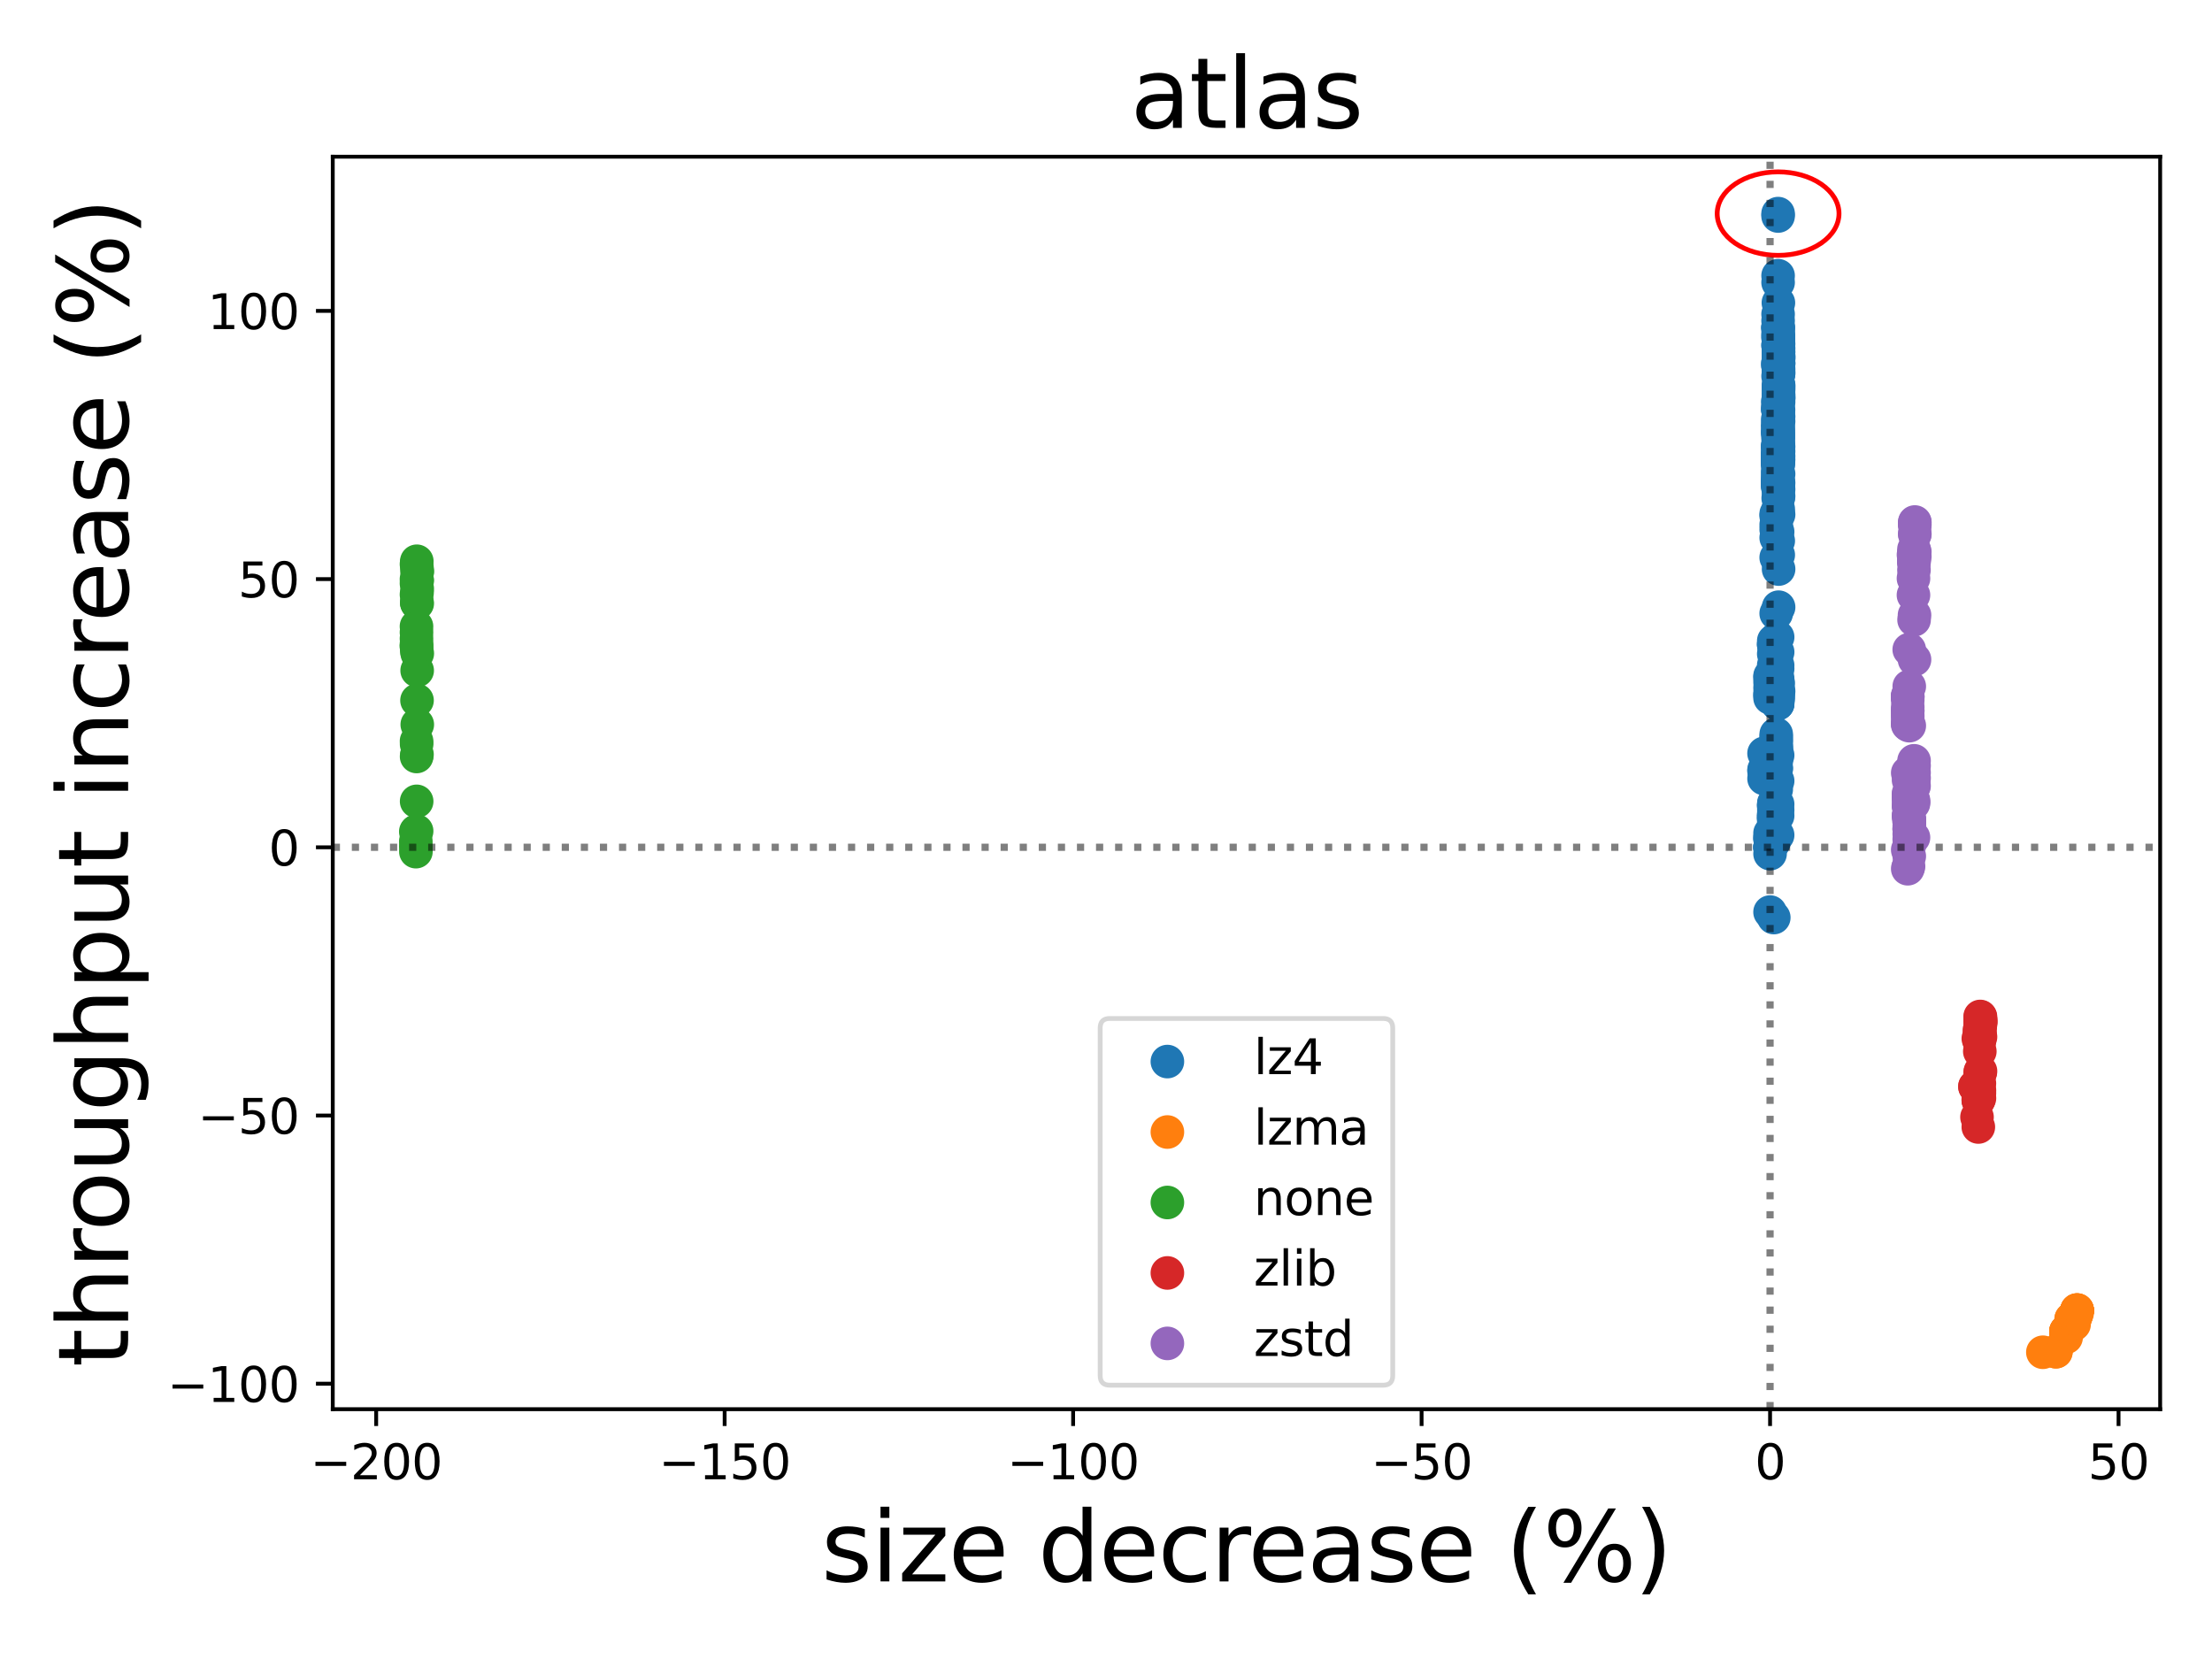 <?xml version="1.0" encoding="utf-8" standalone="no"?>
<!DOCTYPE svg PUBLIC "-//W3C//DTD SVG 1.1//EN"
  "http://www.w3.org/Graphics/SVG/1.1/DTD/svg11.dtd">
<svg xmlns:xlink="http://www.w3.org/1999/xlink" width="460.8pt" height="345.6pt" viewBox="0 0 460.8 345.6" xmlns="http://www.w3.org/2000/svg" version="1.1">
 <defs>
  <style type="text/css">*{stroke-linejoin: round; stroke-linecap: butt}</style>
 </defs>
 <g id="figure_1">
  <g id="patch_1">
   <path d="M 0 345.6 
L 460.8 345.6 
L 460.8 0 
L 0 0 
z
" style="fill: #ffffff"/>
  </g>
  <g id="axes_1">
   <g id="patch_2">
    <path d="M 69.32 293.56 
L 450 293.56 
L 450 32.64 
L 69.32 32.64 
z
" style="fill: #ffffff"/>
   </g>
   <g id="PathCollection_1">
    <defs>
     <path id="m522f39ec93" d="M 0 3 
C 0.796 3 1.559 2.684 2.121 2.121 
C 2.684 1.559 3 0.796 3 0 
C 3 -0.796 2.684 -1.559 2.121 -2.121 
C 1.559 -2.684 0.796 -3 0 -3 
C -0.796 -3 -1.559 -2.684 -2.121 -2.121 
C -2.684 -1.559 -3 -0.796 -3 0 
C -3 0.796 -2.684 1.559 -2.121 2.121 
C -1.559 2.684 -0.796 3 0 3 
z
" style="stroke: #1f77b4"/>
    </defs>
    <g clip-path="url(#p549d2342bd)">
     <use xlink:href="#m522f39ec93" x="368.737" y="176.507" style="fill: #1f77b4; stroke: #1f77b4"/>
     <use xlink:href="#m522f39ec93" x="368.737" y="177.839" style="fill: #1f77b4; stroke: #1f77b4"/>
     <use xlink:href="#m522f39ec93" x="369.51" y="171.591" style="fill: #1f77b4; stroke: #1f77b4"/>
     <use xlink:href="#m522f39ec93" x="368.737" y="189.998" style="fill: #1f77b4; stroke: #1f77b4"/>
     <use xlink:href="#m522f39ec93" x="369.527" y="168.714" style="fill: #1f77b4; stroke: #1f77b4"/>
     <use xlink:href="#m522f39ec93" x="368.734" y="174.464" style="fill: #1f77b4; stroke: #1f77b4"/>
     <use xlink:href="#m522f39ec93" x="369.527" y="172.435" style="fill: #1f77b4; stroke: #1f77b4"/>
     <use xlink:href="#m522f39ec93" x="369.511" y="167.833" style="fill: #1f77b4; stroke: #1f77b4"/>
     <use xlink:href="#m522f39ec93" x="368.716" y="174.715" style="fill: #1f77b4; stroke: #1f77b4"/>
     <use xlink:href="#m522f39ec93" x="369.511" y="167.92" style="fill: #1f77b4; stroke: #1f77b4"/>
     <use xlink:href="#m522f39ec93" x="369.527" y="167.597" style="fill: #1f77b4; stroke: #1f77b4"/>
     <use xlink:href="#m522f39ec93" x="369.527" y="167.296" style="fill: #1f77b4; stroke: #1f77b4"/>
     <use xlink:href="#m522f39ec93" x="368.734" y="173.563" style="fill: #1f77b4; stroke: #1f77b4"/>
     <use xlink:href="#m522f39ec93" x="369.51" y="191.144" style="fill: #1f77b4; stroke: #1f77b4"/>
     <use xlink:href="#m522f39ec93" x="369.527" y="175.484" style="fill: #1f77b4; stroke: #1f77b4"/>
     <use xlink:href="#m522f39ec93" x="369.527" y="173.245" style="fill: #1f77b4; stroke: #1f77b4"/>
     <use xlink:href="#m522f39ec93" x="369.51" y="170.275" style="fill: #1f77b4; stroke: #1f77b4"/>
     <use xlink:href="#m522f39ec93" x="369.51" y="169.546" style="fill: #1f77b4; stroke: #1f77b4"/>
     <use xlink:href="#m522f39ec93" x="370.018" y="153.536" style="fill: #1f77b4; stroke: #1f77b4"/>
     <use xlink:href="#m522f39ec93" x="370.018" y="156.018" style="fill: #1f77b4; stroke: #1f77b4"/>
     <use xlink:href="#m522f39ec93" x="369.51" y="170.593" style="fill: #1f77b4; stroke: #1f77b4"/>
     <use xlink:href="#m522f39ec93" x="370.018" y="154.665" style="fill: #1f77b4; stroke: #1f77b4"/>
     <use xlink:href="#m522f39ec93" x="370.018" y="157.894" style="fill: #1f77b4; stroke: #1f77b4"/>
     <use xlink:href="#m522f39ec93" x="369.51" y="172.311" style="fill: #1f77b4; stroke: #1f77b4"/>
     <use xlink:href="#m522f39ec93" x="369.51" y="169.834" style="fill: #1f77b4; stroke: #1f77b4"/>
     <use xlink:href="#m522f39ec93" x="369.51" y="170.744" style="fill: #1f77b4; stroke: #1f77b4"/>
     <use xlink:href="#m522f39ec93" x="370.018" y="159.944" style="fill: #1f77b4; stroke: #1f77b4"/>
     <use xlink:href="#m522f39ec93" x="370.018" y="154.142" style="fill: #1f77b4; stroke: #1f77b4"/>
     <use xlink:href="#m522f39ec93" x="369.51" y="170.129" style="fill: #1f77b4; stroke: #1f77b4"/>
     <use xlink:href="#m522f39ec93" x="370.018" y="155.677" style="fill: #1f77b4; stroke: #1f77b4"/>
     <use xlink:href="#m522f39ec93" x="369.51" y="172.846" style="fill: #1f77b4; stroke: #1f77b4"/>
     <use xlink:href="#m522f39ec93" x="370.018" y="164.445" style="fill: #1f77b4; stroke: #1f77b4"/>
     <use xlink:href="#m522f39ec93" x="370.018" y="152.95" style="fill: #1f77b4; stroke: #1f77b4"/>
     <use xlink:href="#m522f39ec93" x="370.018" y="162.842" style="fill: #1f77b4; stroke: #1f77b4"/>
     <use xlink:href="#m522f39ec93" x="370.314" y="143.443" style="fill: #1f77b4; stroke: #1f77b4"/>
     <use xlink:href="#m522f39ec93" x="370.439" y="142.32" style="fill: #1f77b4; stroke: #1f77b4"/>
     <use xlink:href="#m522f39ec93" x="370.314" y="145.008" style="fill: #1f77b4; stroke: #1f77b4"/>
     <use xlink:href="#m522f39ec93" x="370.314" y="145.746" style="fill: #1f77b4; stroke: #1f77b4"/>
     <use xlink:href="#m522f39ec93" x="370.314" y="168.715" style="fill: #1f77b4; stroke: #1f77b4"/>
     <use xlink:href="#m522f39ec93" x="370.313" y="141.302" style="fill: #1f77b4; stroke: #1f77b4"/>
     <use xlink:href="#m522f39ec93" x="370.313" y="142.057" style="fill: #1f77b4; stroke: #1f77b4"/>
     <use xlink:href="#m522f39ec93" x="370.437" y="144.851" style="fill: #1f77b4; stroke: #1f77b4"/>
     <use xlink:href="#m522f39ec93" x="370.314" y="142.533" style="fill: #1f77b4; stroke: #1f77b4"/>
     <use xlink:href="#m522f39ec93" x="370.313" y="167.534" style="fill: #1f77b4; stroke: #1f77b4"/>
     <use xlink:href="#m522f39ec93" x="370.314" y="145.044" style="fill: #1f77b4; stroke: #1f77b4"/>
     <use xlink:href="#m522f39ec93" x="370.439" y="145.598" style="fill: #1f77b4; stroke: #1f77b4"/>
     <use xlink:href="#m522f39ec93" x="370.314" y="146.526" style="fill: #1f77b4; stroke: #1f77b4"/>
     <use xlink:href="#m522f39ec93" x="370.313" y="157.334" style="fill: #1f77b4; stroke: #1f77b4"/>
     <use xlink:href="#m522f39ec93" x="370.313" y="169.922" style="fill: #1f77b4; stroke: #1f77b4"/>
     <use xlink:href="#m522f39ec93" x="370.314" y="146.146" style="fill: #1f77b4; stroke: #1f77b4"/>
     <use xlink:href="#m522f39ec93" x="370.314" y="142.955" style="fill: #1f77b4; stroke: #1f77b4"/>
     <use xlink:href="#m522f39ec93" x="370.314" y="162.675" style="fill: #1f77b4; stroke: #1f77b4"/>
     <use xlink:href="#m522f39ec93" x="370.314" y="142.973" style="fill: #1f77b4; stroke: #1f77b4"/>
     <use xlink:href="#m522f39ec93" x="370.018" y="155.503" style="fill: #1f77b4; stroke: #1f77b4"/>
     <use xlink:href="#m522f39ec93" x="370.313" y="146.572" style="fill: #1f77b4; stroke: #1f77b4"/>
     <use xlink:href="#m522f39ec93" x="370.016" y="158.706" style="fill: #1f77b4; stroke: #1f77b4"/>
     <use xlink:href="#m522f39ec93" x="370.313" y="144.388" style="fill: #1f77b4; stroke: #1f77b4"/>
     <use xlink:href="#m522f39ec93" x="370.313" y="173.956" style="fill: #1f77b4; stroke: #1f77b4"/>
     <use xlink:href="#m522f39ec93" x="370.016" y="160.171" style="fill: #1f77b4; stroke: #1f77b4"/>
     <use xlink:href="#m522f39ec93" x="368.737" y="176.507" style="fill: #1f77b4; stroke: #1f77b4"/>
     <use xlink:href="#m522f39ec93" x="368.736" y="142.077" style="fill: #1f77b4; stroke: #1f77b4"/>
     <use xlink:href="#m522f39ec93" x="367.486" y="160.346" style="fill: #1f77b4; stroke: #1f77b4"/>
     <use xlink:href="#m522f39ec93" x="368.736" y="144.443" style="fill: #1f77b4; stroke: #1f77b4"/>
     <use xlink:href="#m522f39ec93" x="368.736" y="140.797" style="fill: #1f77b4; stroke: #1f77b4"/>
     <use xlink:href="#m522f39ec93" x="368.736" y="143.288" style="fill: #1f77b4; stroke: #1f77b4"/>
     <use xlink:href="#m522f39ec93" x="369.51" y="133.495" style="fill: #1f77b4; stroke: #1f77b4"/>
     <use xlink:href="#m522f39ec93" x="369.508" y="134.321" style="fill: #1f77b4; stroke: #1f77b4"/>
     <use xlink:href="#m522f39ec93" x="370.018" y="107.026" style="fill: #1f77b4; stroke: #1f77b4"/>
     <use xlink:href="#m522f39ec93" x="370.018" y="110.299" style="fill: #1f77b4; stroke: #1f77b4"/>
     <use xlink:href="#m522f39ec93" x="370.314" y="98.236" style="fill: #1f77b4; stroke: #1f77b4"/>
     <use xlink:href="#m522f39ec93" x="370.018" y="107.511" style="fill: #1f77b4; stroke: #1f77b4"/>
     <use xlink:href="#m522f39ec93" x="370.314" y="110.784" style="fill: #1f77b4; stroke: #1f77b4"/>
     <use xlink:href="#m522f39ec93" x="370.314" y="96.557" style="fill: #1f77b4; stroke: #1f77b4"/>
     <use xlink:href="#m522f39ec93" x="370.314" y="139.306" style="fill: #1f77b4; stroke: #1f77b4"/>
     <use xlink:href="#m522f39ec93" x="370.314" y="92.923" style="fill: #1f77b4; stroke: #1f77b4"/>
     <use xlink:href="#m522f39ec93" x="370.313" y="96.744" style="fill: #1f77b4; stroke: #1f77b4"/>
     <use xlink:href="#m522f39ec93" x="370.439" y="96.65" style="fill: #1f77b4; stroke: #1f77b4"/>
     <use xlink:href="#m522f39ec93" x="370.314" y="132.71" style="fill: #1f77b4; stroke: #1f77b4"/>
     <use xlink:href="#m522f39ec93" x="370.314" y="96.112" style="fill: #1f77b4; stroke: #1f77b4"/>
     <use xlink:href="#m522f39ec93" x="370.018" y="109.279" style="fill: #1f77b4; stroke: #1f77b4"/>
     <use xlink:href="#m522f39ec93" x="370.314" y="135.836" style="fill: #1f77b4; stroke: #1f77b4"/>
     <use xlink:href="#m522f39ec93" x="370.314" y="95.541" style="fill: #1f77b4; stroke: #1f77b4"/>
     <use xlink:href="#m522f39ec93" x="370.314" y="94.592" style="fill: #1f77b4; stroke: #1f77b4"/>
     <use xlink:href="#m522f39ec93" x="370.314" y="146.606" style="fill: #1f77b4; stroke: #1f77b4"/>
     <use xlink:href="#m522f39ec93" x="370.439" y="85.751" style="fill: #1f77b4; stroke: #1f77b4"/>
     <use xlink:href="#m522f39ec93" x="370.437" y="94.516" style="fill: #1f77b4; stroke: #1f77b4"/>
     <use xlink:href="#m522f39ec93" x="370.439" y="100.616" style="fill: #1f77b4; stroke: #1f77b4"/>
     <use xlink:href="#m522f39ec93" x="370.437" y="95.35" style="fill: #1f77b4; stroke: #1f77b4"/>
     <use xlink:href="#m522f39ec93" x="370.439" y="100.422" style="fill: #1f77b4; stroke: #1f77b4"/>
     <use xlink:href="#m522f39ec93" x="370.437" y="94.335" style="fill: #1f77b4; stroke: #1f77b4"/>
     <use xlink:href="#m522f39ec93" x="370.437" y="92.49" style="fill: #1f77b4; stroke: #1f77b4"/>
     <use xlink:href="#m522f39ec93" x="370.439" y="112.671" style="fill: #1f77b4; stroke: #1f77b4"/>
     <use xlink:href="#m522f39ec93" x="370.439" y="95.452" style="fill: #1f77b4; stroke: #1f77b4"/>
     <use xlink:href="#m522f39ec93" x="370.437" y="91.684" style="fill: #1f77b4; stroke: #1f77b4"/>
     <use xlink:href="#m522f39ec93" x="370.314" y="93.289" style="fill: #1f77b4; stroke: #1f77b4"/>
     <use xlink:href="#m522f39ec93" x="370.437" y="95.226" style="fill: #1f77b4; stroke: #1f77b4"/>
     <use xlink:href="#m522f39ec93" x="370.314" y="94.739" style="fill: #1f77b4; stroke: #1f77b4"/>
     <use xlink:href="#m522f39ec93" x="370.516" y="77.721" style="fill: #1f77b4; stroke: #1f77b4"/>
     <use xlink:href="#m522f39ec93" x="370.514" y="77.791" style="fill: #1f77b4; stroke: #1f77b4"/>
     <use xlink:href="#m522f39ec93" x="370.514" y="118.546" style="fill: #1f77b4; stroke: #1f77b4"/>
     <use xlink:href="#m522f39ec93" x="370.514" y="101.931" style="fill: #1f77b4; stroke: #1f77b4"/>
     <use xlink:href="#m522f39ec93" x="370.514" y="76.754" style="fill: #1f77b4; stroke: #1f77b4"/>
     <use xlink:href="#m522f39ec93" x="370.514" y="126.491" style="fill: #1f77b4; stroke: #1f77b4"/>
     <use xlink:href="#m522f39ec93" x="370.439" y="115.595" style="fill: #1f77b4; stroke: #1f77b4"/>
     <use xlink:href="#m522f39ec93" x="370.516" y="73.281" style="fill: #1f77b4; stroke: #1f77b4"/>
     <use xlink:href="#m522f39ec93" x="370.516" y="72.547" style="fill: #1f77b4; stroke: #1f77b4"/>
     <use xlink:href="#m522f39ec93" x="370.516" y="143.995" style="fill: #1f77b4; stroke: #1f77b4"/>
     <use xlink:href="#m522f39ec93" x="370.516" y="74.146" style="fill: #1f77b4; stroke: #1f77b4"/>
     <use xlink:href="#m522f39ec93" x="370.516" y="77.251" style="fill: #1f77b4; stroke: #1f77b4"/>
     <use xlink:href="#m522f39ec93" x="370.516" y="86.774" style="fill: #1f77b4; stroke: #1f77b4"/>
     <use xlink:href="#m522f39ec93" x="370.439" y="101.168" style="fill: #1f77b4; stroke: #1f77b4"/>
     <use xlink:href="#m522f39ec93" x="370.516" y="75.835" style="fill: #1f77b4; stroke: #1f77b4"/>
     <use xlink:href="#m522f39ec93" x="370.514" y="74.792" style="fill: #1f77b4; stroke: #1f77b4"/>
     <use xlink:href="#m522f39ec93" x="370.514" y="74.449" style="fill: #1f77b4; stroke: #1f77b4"/>
     <use xlink:href="#m522f39ec93" x="370.514" y="74.707" style="fill: #1f77b4; stroke: #1f77b4"/>
     <use xlink:href="#m522f39ec93" x="370.514" y="74.067" style="fill: #1f77b4; stroke: #1f77b4"/>
     <use xlink:href="#m522f39ec93" x="370.514" y="71.635" style="fill: #1f77b4; stroke: #1f77b4"/>
     <use xlink:href="#m522f39ec93" x="368.737" y="176.507" style="fill: #1f77b4; stroke: #1f77b4"/>
     <use xlink:href="#m522f39ec93" x="368.734" y="141.158" style="fill: #1f77b4; stroke: #1f77b4"/>
     <use xlink:href="#m522f39ec93" x="367.486" y="156.93" style="fill: #1f77b4; stroke: #1f77b4"/>
     <use xlink:href="#m522f39ec93" x="367.486" y="160.653" style="fill: #1f77b4; stroke: #1f77b4"/>
     <use xlink:href="#m522f39ec93" x="368.736" y="144.803" style="fill: #1f77b4; stroke: #1f77b4"/>
     <use xlink:href="#m522f39ec93" x="367.487" y="162.186" style="fill: #1f77b4; stroke: #1f77b4"/>
     <use xlink:href="#m522f39ec93" x="369.507" y="138.557" style="fill: #1f77b4; stroke: #1f77b4"/>
     <use xlink:href="#m522f39ec93" x="369.507" y="139.815" style="fill: #1f77b4; stroke: #1f77b4"/>
     <use xlink:href="#m522f39ec93" x="369.507" y="134.342" style="fill: #1f77b4; stroke: #1f77b4"/>
     <use xlink:href="#m522f39ec93" x="369.507" y="140.002" style="fill: #1f77b4; stroke: #1f77b4"/>
     <use xlink:href="#m522f39ec93" x="369.507" y="136.217" style="fill: #1f77b4; stroke: #1f77b4"/>
     <use xlink:href="#m522f39ec93" x="370.016" y="127.787" style="fill: #1f77b4; stroke: #1f77b4"/>
     <use xlink:href="#m522f39ec93" x="370.313" y="100.352" style="fill: #1f77b4; stroke: #1f77b4"/>
     <use xlink:href="#m522f39ec93" x="370.437" y="106.05" style="fill: #1f77b4; stroke: #1f77b4"/>
     <use xlink:href="#m522f39ec93" x="370.437" y="143.971" style="fill: #1f77b4; stroke: #1f77b4"/>
     <use xlink:href="#m522f39ec93" x="370.016" y="116.142" style="fill: #1f77b4; stroke: #1f77b4"/>
     <use xlink:href="#m522f39ec93" x="370.313" y="138.609" style="fill: #1f77b4; stroke: #1f77b4"/>
     <use xlink:href="#m522f39ec93" x="370.314" y="100.26" style="fill: #1f77b4; stroke: #1f77b4"/>
     <use xlink:href="#m522f39ec93" x="370.018" y="112.012" style="fill: #1f77b4; stroke: #1f77b4"/>
     <use xlink:href="#m522f39ec93" x="370.439" y="93.288" style="fill: #1f77b4; stroke: #1f77b4"/>
     <use xlink:href="#m522f39ec93" x="370.437" y="103.772" style="fill: #1f77b4; stroke: #1f77b4"/>
     <use xlink:href="#m522f39ec93" x="370.313" y="101.027" style="fill: #1f77b4; stroke: #1f77b4"/>
     <use xlink:href="#m522f39ec93" x="370.516" y="82.379" style="fill: #1f77b4; stroke: #1f77b4"/>
     <use xlink:href="#m522f39ec93" x="370.516" y="80.938" style="fill: #1f77b4; stroke: #1f77b4"/>
     <use xlink:href="#m522f39ec93" x="370.514" y="75.687" style="fill: #1f77b4; stroke: #1f77b4"/>
     <use xlink:href="#m522f39ec93" x="370.514" y="93.999" style="fill: #1f77b4; stroke: #1f77b4"/>
     <use xlink:href="#m522f39ec93" x="370.516" y="82.653" style="fill: #1f77b4; stroke: #1f77b4"/>
     <use xlink:href="#m522f39ec93" x="370.514" y="107.177" style="fill: #1f77b4; stroke: #1f77b4"/>
     <use xlink:href="#m522f39ec93" x="370.514" y="80.341" style="fill: #1f77b4; stroke: #1f77b4"/>
     <use xlink:href="#m522f39ec93" x="370.514" y="95.028" style="fill: #1f77b4; stroke: #1f77b4"/>
     <use xlink:href="#m522f39ec93" x="370.514" y="100.583" style="fill: #1f77b4; stroke: #1f77b4"/>
     <use xlink:href="#m522f39ec93" x="370.516" y="82.849" style="fill: #1f77b4; stroke: #1f77b4"/>
     <use xlink:href="#m522f39ec93" x="370.514" y="80.664" style="fill: #1f77b4; stroke: #1f77b4"/>
     <use xlink:href="#m522f39ec93" x="370.514" y="87.752" style="fill: #1f77b4; stroke: #1f77b4"/>
     <use xlink:href="#m522f39ec93" x="370.514" y="83.193" style="fill: #1f77b4; stroke: #1f77b4"/>
     <use xlink:href="#m522f39ec93" x="370.514" y="103.354" style="fill: #1f77b4; stroke: #1f77b4"/>
     <use xlink:href="#m522f39ec93" x="370.514" y="80.181" style="fill: #1f77b4; stroke: #1f77b4"/>
     <use xlink:href="#m522f39ec93" x="370.514" y="75.533" style="fill: #1f77b4; stroke: #1f77b4"/>
     <use xlink:href="#m522f39ec93" x="370.514" y="98.731" style="fill: #1f77b4; stroke: #1f77b4"/>
     <use xlink:href="#m522f39ec93" x="370.514" y="95.739" style="fill: #1f77b4; stroke: #1f77b4"/>
     <use xlink:href="#m522f39ec93" x="370.514" y="81.323" style="fill: #1f77b4; stroke: #1f77b4"/>
     <use xlink:href="#m522f39ec93" x="370.514" y="83.774" style="fill: #1f77b4; stroke: #1f77b4"/>
     <use xlink:href="#m522f39ec93" x="370.5" y="85.381" style="fill: #1f77b4; stroke: #1f77b4"/>
     <use xlink:href="#m522f39ec93" x="370.514" y="93.049" style="fill: #1f77b4; stroke: #1f77b4"/>
     <use xlink:href="#m522f39ec93" x="370.514" y="82.044" style="fill: #1f77b4; stroke: #1f77b4"/>
     <use xlink:href="#m522f39ec93" x="370.5" y="73.381" style="fill: #1f77b4; stroke: #1f77b4"/>
     <use xlink:href="#m522f39ec93" x="370.514" y="82.992" style="fill: #1f77b4; stroke: #1f77b4"/>
     <use xlink:href="#m522f39ec93" x="370.5" y="74.372" style="fill: #1f77b4; stroke: #1f77b4"/>
     <use xlink:href="#m522f39ec93" x="370.472" y="70.607" style="fill: #1f77b4; stroke: #1f77b4"/>
     <use xlink:href="#m522f39ec93" x="370.41" y="70.002" style="fill: #1f77b4; stroke: #1f77b4"/>
     <use xlink:href="#m522f39ec93" x="370.41" y="45" style="fill: #1f77b4; stroke: #1f77b4"/>
     <use xlink:href="#m522f39ec93" x="370.41" y="70.37" style="fill: #1f77b4; stroke: #1f77b4"/>
     <use xlink:href="#m522f39ec93" x="370.472" y="70.666" style="fill: #1f77b4; stroke: #1f77b4"/>
     <use xlink:href="#m522f39ec93" x="370.472" y="63.08" style="fill: #1f77b4; stroke: #1f77b4"/>
     <use xlink:href="#m522f39ec93" x="370.41" y="68.473" style="fill: #1f77b4; stroke: #1f77b4"/>
     <use xlink:href="#m522f39ec93" x="370.41" y="57.437" style="fill: #1f77b4; stroke: #1f77b4"/>
     <use xlink:href="#m522f39ec93" x="370.41" y="44.5" style="fill: #1f77b4; stroke: #1f77b4"/>
     <use xlink:href="#m522f39ec93" x="370.41" y="58.833" style="fill: #1f77b4; stroke: #1f77b4"/>
     <use xlink:href="#m522f39ec93" x="370.472" y="69.692" style="fill: #1f77b4; stroke: #1f77b4"/>
     <use xlink:href="#m522f39ec93" x="368.737" y="176.507" style="fill: #1f77b4; stroke: #1f77b4"/>
     <use xlink:href="#m522f39ec93" x="368.737" y="145.377" style="fill: #1f77b4; stroke: #1f77b4"/>
     <use xlink:href="#m522f39ec93" x="369.508" y="134.085" style="fill: #1f77b4; stroke: #1f77b4"/>
     <use xlink:href="#m522f39ec93" x="370.31" y="88.631" style="fill: #1f77b4; stroke: #1f77b4"/>
     <use xlink:href="#m522f39ec93" x="370.31" y="101.184" style="fill: #1f77b4; stroke: #1f77b4"/>
     <use xlink:href="#m522f39ec93" x="370.427" y="87.681" style="fill: #1f77b4; stroke: #1f77b4"/>
     <use xlink:href="#m522f39ec93" x="370.41" y="68.058" style="fill: #1f77b4; stroke: #1f77b4"/>
     <use xlink:href="#m522f39ec93" x="370.34" y="83.706" style="fill: #1f77b4; stroke: #1f77b4"/>
     <use xlink:href="#m522f39ec93" x="370.41" y="65.454" style="fill: #1f77b4; stroke: #1f77b4"/>
     <use xlink:href="#m522f39ec93" x="370.34" y="85.101" style="fill: #1f77b4; stroke: #1f77b4"/>
     <use xlink:href="#m522f39ec93" x="370.427" y="91.303" style="fill: #1f77b4; stroke: #1f77b4"/>
     <use xlink:href="#m522f39ec93" x="370.41" y="71.955" style="fill: #1f77b4; stroke: #1f77b4"/>
     <use xlink:href="#m522f39ec93" x="370.34" y="85.178" style="fill: #1f77b4; stroke: #1f77b4"/>
     <use xlink:href="#m522f39ec93" x="370.427" y="89.295" style="fill: #1f77b4; stroke: #1f77b4"/>
     <use xlink:href="#m522f39ec93" x="370.34" y="75.891" style="fill: #1f77b4; stroke: #1f77b4"/>
     <use xlink:href="#m522f39ec93" x="370.31" y="99.305" style="fill: #1f77b4; stroke: #1f77b4"/>
     <use xlink:href="#m522f39ec93" x="370.41" y="69.375" style="fill: #1f77b4; stroke: #1f77b4"/>
     <use xlink:href="#m522f39ec93" x="370.427" y="88.989" style="fill: #1f77b4; stroke: #1f77b4"/>
     <use xlink:href="#m522f39ec93" x="370.427" y="95.625" style="fill: #1f77b4; stroke: #1f77b4"/>
     <use xlink:href="#m522f39ec93" x="370.41" y="68.253" style="fill: #1f77b4; stroke: #1f77b4"/>
     <use xlink:href="#m522f39ec93" x="370.34" y="87.342" style="fill: #1f77b4; stroke: #1f77b4"/>
     <use xlink:href="#m522f39ec93" x="370.41" y="66.809" style="fill: #1f77b4; stroke: #1f77b4"/>
     <use xlink:href="#m522f39ec93" x="370.427" y="90.906" style="fill: #1f77b4; stroke: #1f77b4"/>
     <use xlink:href="#m522f39ec93" x="370.427" y="94.893" style="fill: #1f77b4; stroke: #1f77b4"/>
     <use xlink:href="#m522f39ec93" x="370.41" y="76.259" style="fill: #1f77b4; stroke: #1f77b4"/>
     <use xlink:href="#m522f39ec93" x="370.41" y="75.496" style="fill: #1f77b4; stroke: #1f77b4"/>
     <use xlink:href="#m522f39ec93" x="370.41" y="71.89" style="fill: #1f77b4; stroke: #1f77b4"/>
     <use xlink:href="#m522f39ec93" x="370.34" y="90.086" style="fill: #1f77b4; stroke: #1f77b4"/>
     <use xlink:href="#m522f39ec93" x="370.427" y="95.455" style="fill: #1f77b4; stroke: #1f77b4"/>
     <use xlink:href="#m522f39ec93" x="370.41" y="68.245" style="fill: #1f77b4; stroke: #1f77b4"/>
     <use xlink:href="#m522f39ec93" x="370.427" y="90.773" style="fill: #1f77b4; stroke: #1f77b4"/>
     <use xlink:href="#m522f39ec93" x="370.427" y="92.664" style="fill: #1f77b4; stroke: #1f77b4"/>
     <use xlink:href="#m522f39ec93" x="370.427" y="93.112" style="fill: #1f77b4; stroke: #1f77b4"/>
     <use xlink:href="#m522f39ec93" x="370.427" y="96.83" style="fill: #1f77b4; stroke: #1f77b4"/>
     <use xlink:href="#m522f39ec93" x="370.34" y="94.645" style="fill: #1f77b4; stroke: #1f77b4"/>
     <use xlink:href="#m522f39ec93" x="370.427" y="94.79" style="fill: #1f77b4; stroke: #1f77b4"/>
     <use xlink:href="#m522f39ec93" x="370.427" y="101.846" style="fill: #1f77b4; stroke: #1f77b4"/>
     <use xlink:href="#m522f39ec93" x="370.41" y="78.359" style="fill: #1f77b4; stroke: #1f77b4"/>
     <use xlink:href="#m522f39ec93" x="370.34" y="89.98" style="fill: #1f77b4; stroke: #1f77b4"/>
     <use xlink:href="#m522f39ec93" x="370.427" y="96.256" style="fill: #1f77b4; stroke: #1f77b4"/>
     <use xlink:href="#m522f39ec93" x="370.427" y="89.994" style="fill: #1f77b4; stroke: #1f77b4"/>
     <use xlink:href="#m522f39ec93" x="370.472" y="72.442" style="fill: #1f77b4; stroke: #1f77b4"/>
     <use xlink:href="#m522f39ec93" x="370.427" y="90.163" style="fill: #1f77b4; stroke: #1f77b4"/>
    </g>
   </g>
   <g id="PathCollection_2">
    <defs>
     <path id="m3e95943886" d="M 0 3 
C 0.796 3 1.559 2.684 2.121 2.121 
C 2.684 1.559 3 0.796 3 0 
C 3 -0.796 2.684 -1.559 2.121 -2.121 
C 1.559 -2.684 0.796 -3 0 -3 
C -0.796 -3 -1.559 -2.684 -2.121 -2.121 
C -2.684 -1.559 -3 -0.796 -3 0 
C -3 0.796 -2.684 1.559 -2.121 2.121 
C -1.559 2.684 -0.796 3 0 3 
z
" style="stroke: #ff7f0e"/>
    </defs>
    <g clip-path="url(#p549d2342bd)">
     <use xlink:href="#m3e95943886" x="430.408" y="278.601" style="fill: #ff7f0e; stroke: #ff7f0e"/>
     <use xlink:href="#m3e95943886" x="431.451" y="276.346" style="fill: #ff7f0e; stroke: #ff7f0e"/>
     <use xlink:href="#m3e95943886" x="432.076" y="275.856" style="fill: #ff7f0e; stroke: #ff7f0e"/>
     <use xlink:href="#m3e95943886" x="430.389" y="277.363" style="fill: #ff7f0e; stroke: #ff7f0e"/>
     <use xlink:href="#m3e95943886" x="430.4" y="277.369" style="fill: #ff7f0e; stroke: #ff7f0e"/>
     <use xlink:href="#m3e95943886" x="431.468" y="274.757" style="fill: #ff7f0e; stroke: #ff7f0e"/>
     <use xlink:href="#m3e95943886" x="432.071" y="274.224" style="fill: #ff7f0e; stroke: #ff7f0e"/>
     <use xlink:href="#m3e95943886" x="432.076" y="274.267" style="fill: #ff7f0e; stroke: #ff7f0e"/>
     <use xlink:href="#m3e95943886" x="432.076" y="274.221" style="fill: #ff7f0e; stroke: #ff7f0e"/>
     <use xlink:href="#m3e95943886" x="432.695" y="273.036" style="fill: #ff7f0e; stroke: #ff7f0e"/>
     <use xlink:href="#m3e95943886" x="432.695" y="273.04" style="fill: #ff7f0e; stroke: #ff7f0e"/>
     <use xlink:href="#m3e95943886" x="432.695" y="273.02" style="fill: #ff7f0e; stroke: #ff7f0e"/>
     <use xlink:href="#m3e95943886" x="432.695" y="273.067" style="fill: #ff7f0e; stroke: #ff7f0e"/>
     <use xlink:href="#m3e95943886" x="432.695" y="273.052" style="fill: #ff7f0e; stroke: #ff7f0e"/>
     <use xlink:href="#m3e95943886" x="425.568" y="281.7" style="fill: #ff7f0e; stroke: #ff7f0e"/>
     <use xlink:href="#m3e95943886" x="430.378" y="277.308" style="fill: #ff7f0e; stroke: #ff7f0e"/>
     <use xlink:href="#m3e95943886" x="432.377" y="273.824" style="fill: #ff7f0e; stroke: #ff7f0e"/>
     <use xlink:href="#m3e95943886" x="432.076" y="274.238" style="fill: #ff7f0e; stroke: #ff7f0e"/>
     <use xlink:href="#m3e95943886" x="432.695" y="272.894" style="fill: #ff7f0e; stroke: #ff7f0e"/>
     <use xlink:href="#m3e95943886" x="432.695" y="272.949" style="fill: #ff7f0e; stroke: #ff7f0e"/>
     <use xlink:href="#m3e95943886" x="432.696" y="273.005" style="fill: #ff7f0e; stroke: #ff7f0e"/>
     <use xlink:href="#m3e95943886" x="432.695" y="272.928" style="fill: #ff7f0e; stroke: #ff7f0e"/>
     <use xlink:href="#m3e95943886" x="432.695" y="272.921" style="fill: #ff7f0e; stroke: #ff7f0e"/>
     <use xlink:href="#m3e95943886" x="432.695" y="273.04" style="fill: #ff7f0e; stroke: #ff7f0e"/>
     <use xlink:href="#m3e95943886" x="430.389" y="277.399" style="fill: #ff7f0e; stroke: #ff7f0e"/>
     <use xlink:href="#m3e95943886" x="428.28" y="281.587" style="fill: #ff7f0e; stroke: #ff7f0e"/>
     <use xlink:href="#m3e95943886" x="428.278" y="281.584" style="fill: #ff7f0e; stroke: #ff7f0e"/>
     <use xlink:href="#m3e95943886" x="430.389" y="277.437" style="fill: #ff7f0e; stroke: #ff7f0e"/>
     <use xlink:href="#m3e95943886" x="431.462" y="274.823" style="fill: #ff7f0e; stroke: #ff7f0e"/>
     <use xlink:href="#m3e95943886" x="430.41" y="277.413" style="fill: #ff7f0e; stroke: #ff7f0e"/>
     <use xlink:href="#m3e95943886" x="432.1" y="274.691" style="fill: #ff7f0e; stroke: #ff7f0e"/>
     <use xlink:href="#m3e95943886" x="432.06" y="274.654" style="fill: #ff7f0e; stroke: #ff7f0e"/>
     <use xlink:href="#m3e95943886" x="432.377" y="274.377" style="fill: #ff7f0e; stroke: #ff7f0e"/>
     <use xlink:href="#m3e95943886" x="432.422" y="274.221" style="fill: #ff7f0e; stroke: #ff7f0e"/>
     <use xlink:href="#m3e95943886" x="432.422" y="274.133" style="fill: #ff7f0e; stroke: #ff7f0e"/>
     <use xlink:href="#m3e95943886" x="432.618" y="273.558" style="fill: #ff7f0e; stroke: #ff7f0e"/>
     <use xlink:href="#m3e95943886" x="432.696" y="273.532" style="fill: #ff7f0e; stroke: #ff7f0e"/>
    </g>
   </g>
   <g id="PathCollection_3">
    <defs>
     <path id="m8132336305" d="M 0 3 
C 0.796 3 1.559 2.684 2.121 2.121 
C 2.684 1.559 3 0.796 3 0 
C 3 -0.796 2.684 -1.559 2.121 -2.121 
C 1.559 -2.684 0.796 -3 0 -3 
C -0.796 -3 -1.559 -2.684 -2.121 -2.121 
C -2.684 -1.559 -3 -0.796 -3 0 
C -3 0.796 -2.684 1.559 -2.121 2.121 
C -1.559 2.684 -0.796 3 0 3 
z
" style="stroke: #2ca02c"/>
    </defs>
    <g clip-path="url(#p549d2342bd)">
     <use xlink:href="#m8132336305" x="86.789" y="173.124" style="fill: #2ca02c; stroke: #2ca02c"/>
     <use xlink:href="#m8132336305" x="86.865" y="157.151" style="fill: #2ca02c; stroke: #2ca02c"/>
     <use xlink:href="#m8132336305" x="86.624" y="173.242" style="fill: #2ca02c; stroke: #2ca02c"/>
     <use xlink:href="#m8132336305" x="86.64" y="177.415" style="fill: #2ca02c; stroke: #2ca02c"/>
     <use xlink:href="#m8132336305" x="86.789" y="155.005" style="fill: #2ca02c; stroke: #2ca02c"/>
     <use xlink:href="#m8132336305" x="86.789" y="157.589" style="fill: #2ca02c; stroke: #2ca02c"/>
     <use xlink:href="#m8132336305" x="86.873" y="145.907" style="fill: #2ca02c; stroke: #2ca02c"/>
     <use xlink:href="#m8132336305" x="86.904" y="139.68" style="fill: #2ca02c; stroke: #2ca02c"/>
     <use xlink:href="#m8132336305" x="86.915" y="119.163" style="fill: #2ca02c; stroke: #2ca02c"/>
     <use xlink:href="#m8132336305" x="86.926" y="150.934" style="fill: #2ca02c; stroke: #2ca02c"/>
     <use xlink:href="#m8132336305" x="86.796" y="166.936" style="fill: #2ca02c; stroke: #2ca02c"/>
     <use xlink:href="#m8132336305" x="86.926" y="136.128" style="fill: #2ca02c; stroke: #2ca02c"/>
     <use xlink:href="#m8132336305" x="86.915" y="120.929" style="fill: #2ca02c; stroke: #2ca02c"/>
     <use xlink:href="#m8132336305" x="86.915" y="125.699" style="fill: #2ca02c; stroke: #2ca02c"/>
     <use xlink:href="#m8132336305" x="86.915" y="122.641" style="fill: #2ca02c; stroke: #2ca02c"/>
     <use xlink:href="#m8132336305" x="86.915" y="118.923" style="fill: #2ca02c; stroke: #2ca02c"/>
     <use xlink:href="#m8132336305" x="86.878" y="123.47" style="fill: #2ca02c; stroke: #2ca02c"/>
     <use xlink:href="#m8132336305" x="86.859" y="118.189" style="fill: #2ca02c; stroke: #2ca02c"/>
     <use xlink:href="#m8132336305" x="86.764" y="117.523" style="fill: #2ca02c; stroke: #2ca02c"/>
     <use xlink:href="#m8132336305" x="86.764" y="121.525" style="fill: #2ca02c; stroke: #2ca02c"/>
     <use xlink:href="#m8132336305" x="86.776" y="154.394" style="fill: #2ca02c; stroke: #2ca02c"/>
     <use xlink:href="#m8132336305" x="86.624" y="176.31" style="fill: #2ca02c; stroke: #2ca02c"/>
     <use xlink:href="#m8132336305" x="86.624" y="175.283" style="fill: #2ca02c; stroke: #2ca02c"/>
     <use xlink:href="#m8132336305" x="86.859" y="120.84" style="fill: #2ca02c; stroke: #2ca02c"/>
     <use xlink:href="#m8132336305" x="86.827" y="125.602" style="fill: #2ca02c; stroke: #2ca02c"/>
     <use xlink:href="#m8132336305" x="86.827" y="116.922" style="fill: #2ca02c; stroke: #2ca02c"/>
     <use xlink:href="#m8132336305" x="86.764" y="123.839" style="fill: #2ca02c; stroke: #2ca02c"/>
     <use xlink:href="#m8132336305" x="86.764" y="130.495" style="fill: #2ca02c; stroke: #2ca02c"/>
     <use xlink:href="#m8132336305" x="86.764" y="133.02" style="fill: #2ca02c; stroke: #2ca02c"/>
     <use xlink:href="#m8132336305" x="86.764" y="134.566" style="fill: #2ca02c; stroke: #2ca02c"/>
     <use xlink:href="#m8132336305" x="86.827" y="135.573" style="fill: #2ca02c; stroke: #2ca02c"/>
     <use xlink:href="#m8132336305" x="86.764" y="134.729" style="fill: #2ca02c; stroke: #2ca02c"/>
     <use xlink:href="#m8132336305" x="86.827" y="125.447" style="fill: #2ca02c; stroke: #2ca02c"/>
     <use xlink:href="#m8132336305" x="86.764" y="131.73" style="fill: #2ca02c; stroke: #2ca02c"/>
     <use xlink:href="#m8132336305" x="86.764" y="134.115" style="fill: #2ca02c; stroke: #2ca02c"/>
     <use xlink:href="#m8132336305" x="86.764" y="120.659" style="fill: #2ca02c; stroke: #2ca02c"/>
    </g>
   </g>
   <g id="PathCollection_4">
    <defs>
     <path id="mff6199ff91" d="M 0 3 
C 0.796 3 1.559 2.684 2.121 2.121 
C 2.684 1.559 3 0.796 3 0 
C 3 -0.796 2.684 -1.559 2.121 -2.121 
C 1.559 -2.684 0.796 -3 0 -3 
C -0.796 -3 -1.559 -2.684 -2.121 -2.121 
C -2.684 -1.559 -3 -0.796 -3 0 
C -3 0.796 -2.684 1.559 -2.121 2.121 
C -1.559 2.684 -0.796 3 0 3 
z
" style="stroke: #d62728"/>
    </defs>
    <g clip-path="url(#p549d2342bd)">
     <use xlink:href="#mff6199ff91" x="411.846" y="232.713" style="fill: #d62728; stroke: #d62728"/>
     <use xlink:href="#mff6199ff91" x="412.122" y="229.261" style="fill: #d62728; stroke: #d62728"/>
     <use xlink:href="#mff6199ff91" x="412.122" y="229.107" style="fill: #d62728; stroke: #d62728"/>
     <use xlink:href="#mff6199ff91" x="412.122" y="229.018" style="fill: #d62728; stroke: #d62728"/>
     <use xlink:href="#mff6199ff91" x="412.122" y="228.67" style="fill: #d62728; stroke: #d62728"/>
     <use xlink:href="#mff6199ff91" x="412.122" y="234.772" style="fill: #d62728; stroke: #d62728"/>
     <use xlink:href="#mff6199ff91" x="412.348" y="227.724" style="fill: #d62728; stroke: #d62728"/>
     <use xlink:href="#mff6199ff91" x="412.353" y="227.14" style="fill: #d62728; stroke: #d62728"/>
     <use xlink:href="#mff6199ff91" x="411.422" y="226.34" style="fill: #d62728; stroke: #d62728"/>
     <use xlink:href="#mff6199ff91" x="412.125" y="216.348" style="fill: #d62728; stroke: #d62728"/>
     <use xlink:href="#mff6199ff91" x="412.447" y="215.467" style="fill: #d62728; stroke: #d62728"/>
     <use xlink:href="#mff6199ff91" x="412.447" y="214.981" style="fill: #d62728; stroke: #d62728"/>
     <use xlink:href="#mff6199ff91" x="412.572" y="213.085" style="fill: #d62728; stroke: #d62728"/>
     <use xlink:href="#mff6199ff91" x="412.573" y="212.701" style="fill: #d62728; stroke: #d62728"/>
     <use xlink:href="#mff6199ff91" x="412.344" y="225.682" style="fill: #d62728; stroke: #d62728"/>
     <use xlink:href="#mff6199ff91" x="412.344" y="214.638" style="fill: #d62728; stroke: #d62728"/>
     <use xlink:href="#mff6199ff91" x="412.353" y="228.771" style="fill: #d62728; stroke: #d62728"/>
     <use xlink:href="#mff6199ff91" x="412.573" y="212.807" style="fill: #d62728; stroke: #d62728"/>
     <use xlink:href="#mff6199ff91" x="412.572" y="211.854" style="fill: #d62728; stroke: #d62728"/>
     <use xlink:href="#mff6199ff91" x="412.572" y="213.423" style="fill: #d62728; stroke: #d62728"/>
     <use xlink:href="#mff6199ff91" x="412.572" y="213.007" style="fill: #d62728; stroke: #d62728"/>
     <use xlink:href="#mff6199ff91" x="412.571" y="212.393" style="fill: #d62728; stroke: #d62728"/>
     <use xlink:href="#mff6199ff91" x="412.573" y="212.334" style="fill: #d62728; stroke: #d62728"/>
     <use xlink:href="#mff6199ff91" x="412.573" y="223.154" style="fill: #d62728; stroke: #d62728"/>
     <use xlink:href="#mff6199ff91" x="412.507" y="211.751" style="fill: #d62728; stroke: #d62728"/>
     <use xlink:href="#mff6199ff91" x="411.421" y="226.366" style="fill: #d62728; stroke: #d62728"/>
     <use xlink:href="#mff6199ff91" x="412.501" y="223.459" style="fill: #d62728; stroke: #d62728"/>
     <use xlink:href="#mff6199ff91" x="412.431" y="216.025" style="fill: #d62728; stroke: #d62728"/>
     <use xlink:href="#mff6199ff91" x="412.431" y="219.023" style="fill: #d62728; stroke: #d62728"/>
     <use xlink:href="#mff6199ff91" x="412.347" y="216.969" style="fill: #d62728; stroke: #d62728"/>
     <use xlink:href="#mff6199ff91" x="412.507" y="213.553" style="fill: #d62728; stroke: #d62728"/>
     <use xlink:href="#mff6199ff91" x="412.571" y="216.004" style="fill: #d62728; stroke: #d62728"/>
     <use xlink:href="#mff6199ff91" x="412.507" y="213.887" style="fill: #d62728; stroke: #d62728"/>
    </g>
   </g>
   <g id="PathCollection_5">
    <defs>
     <path id="m1981e3dc41" d="M 0 3 
C 0.796 3 1.559 2.684 2.121 2.121 
C 2.684 1.559 3 0.796 3 0 
C 3 -0.796 2.684 -1.559 2.121 -2.121 
C 1.559 -2.684 0.796 -3 0 -3 
C -0.796 -3 -1.559 -2.684 -2.121 -2.121 
C -2.684 -1.559 -3 -0.796 -3 0 
C -3 0.796 -2.684 1.559 -2.121 2.121 
C -1.559 2.684 -0.796 3 0 3 
z
" style="stroke: #9467bd"/>
    </defs>
    <g clip-path="url(#p549d2342bd)">
     <use xlink:href="#m1981e3dc41" x="397.735" y="170.726" style="fill: #9467bd; stroke: #9467bd"/>
     <use xlink:href="#m1981e3dc41" x="397.734" y="172.662" style="fill: #9467bd; stroke: #9467bd"/>
     <use xlink:href="#m1981e3dc41" x="397.735" y="172.715" style="fill: #9467bd; stroke: #9467bd"/>
     <use xlink:href="#m1981e3dc41" x="397.731" y="171.159" style="fill: #9467bd; stroke: #9467bd"/>
     <use xlink:href="#m1981e3dc41" x="397.731" y="174.831" style="fill: #9467bd; stroke: #9467bd"/>
     <use xlink:href="#m1981e3dc41" x="397.735" y="176.187" style="fill: #9467bd; stroke: #9467bd"/>
     <use xlink:href="#m1981e3dc41" x="397.735" y="170.591" style="fill: #9467bd; stroke: #9467bd"/>
     <use xlink:href="#m1981e3dc41" x="397.735" y="172.711" style="fill: #9467bd; stroke: #9467bd"/>
     <use xlink:href="#m1981e3dc41" x="397.419" y="177.035" style="fill: #9467bd; stroke: #9467bd"/>
     <use xlink:href="#m1981e3dc41" x="397.735" y="173.741" style="fill: #9467bd; stroke: #9467bd"/>
     <use xlink:href="#m1981e3dc41" x="397.735" y="170.791" style="fill: #9467bd; stroke: #9467bd"/>
     <use xlink:href="#m1981e3dc41" x="397.734" y="178.361" style="fill: #9467bd; stroke: #9467bd"/>
     <use xlink:href="#m1981e3dc41" x="397.419" y="180.975" style="fill: #9467bd; stroke: #9467bd"/>
     <use xlink:href="#m1981e3dc41" x="397.735" y="172.095" style="fill: #9467bd; stroke: #9467bd"/>
     <use xlink:href="#m1981e3dc41" x="397.731" y="171.18" style="fill: #9467bd; stroke: #9467bd"/>
     <use xlink:href="#m1981e3dc41" x="398.611" y="162.621" style="fill: #9467bd; stroke: #9467bd"/>
     <use xlink:href="#m1981e3dc41" x="398.736" y="159.499" style="fill: #9467bd; stroke: #9467bd"/>
     <use xlink:href="#m1981e3dc41" x="398.74" y="162.08" style="fill: #9467bd; stroke: #9467bd"/>
     <use xlink:href="#m1981e3dc41" x="398.611" y="162.632" style="fill: #9467bd; stroke: #9467bd"/>
     <use xlink:href="#m1981e3dc41" x="398.611" y="162.723" style="fill: #9467bd; stroke: #9467bd"/>
     <use xlink:href="#m1981e3dc41" x="398.611" y="167.387" style="fill: #9467bd; stroke: #9467bd"/>
     <use xlink:href="#m1981e3dc41" x="397.731" y="171.231" style="fill: #9467bd; stroke: #9467bd"/>
     <use xlink:href="#m1981e3dc41" x="398.615" y="163.884" style="fill: #9467bd; stroke: #9467bd"/>
     <use xlink:href="#m1981e3dc41" x="398.615" y="174.458" style="fill: #9467bd; stroke: #9467bd"/>
     <use xlink:href="#m1981e3dc41" x="398.615" y="167.062" style="fill: #9467bd; stroke: #9467bd"/>
     <use xlink:href="#m1981e3dc41" x="398.605" y="166.685" style="fill: #9467bd; stroke: #9467bd"/>
     <use xlink:href="#m1981e3dc41" x="398.731" y="158.49" style="fill: #9467bd; stroke: #9467bd"/>
     <use xlink:href="#m1981e3dc41" x="398.731" y="160.957" style="fill: #9467bd; stroke: #9467bd"/>
     <use xlink:href="#m1981e3dc41" x="398.731" y="163.723" style="fill: #9467bd; stroke: #9467bd"/>
     <use xlink:href="#m1981e3dc41" x="397.587" y="166.3" style="fill: #9467bd; stroke: #9467bd"/>
     <use xlink:href="#m1981e3dc41" x="397.587" y="167.924" style="fill: #9467bd; stroke: #9467bd"/>
     <use xlink:href="#m1981e3dc41" x="397.587" y="165.628" style="fill: #9467bd; stroke: #9467bd"/>
     <use xlink:href="#m1981e3dc41" x="397.587" y="166.445" style="fill: #9467bd; stroke: #9467bd"/>
     <use xlink:href="#m1981e3dc41" x="397.419" y="145.226" style="fill: #9467bd; stroke: #9467bd"/>
     <use xlink:href="#m1981e3dc41" x="397.419" y="160.999" style="fill: #9467bd; stroke: #9467bd"/>
     <use xlink:href="#m1981e3dc41" x="397.419" y="145.811" style="fill: #9467bd; stroke: #9467bd"/>
     <use xlink:href="#m1981e3dc41" x="397.735" y="151.171" style="fill: #9467bd; stroke: #9467bd"/>
     <use xlink:href="#m1981e3dc41" x="397.416" y="145.103" style="fill: #9467bd; stroke: #9467bd"/>
     <use xlink:href="#m1981e3dc41" x="397.416" y="150.96" style="fill: #9467bd; stroke: #9467bd"/>
     <use xlink:href="#m1981e3dc41" x="397.587" y="180.473" style="fill: #9467bd; stroke: #9467bd"/>
     <use xlink:href="#m1981e3dc41" x="397.731" y="135.316" style="fill: #9467bd; stroke: #9467bd"/>
     <use xlink:href="#m1981e3dc41" x="398.615" y="120.487" style="fill: #9467bd; stroke: #9467bd"/>
     <use xlink:href="#m1981e3dc41" x="398.615" y="115.568" style="fill: #9467bd; stroke: #9467bd"/>
     <use xlink:href="#m1981e3dc41" x="398.611" y="123.964" style="fill: #9467bd; stroke: #9467bd"/>
     <use xlink:href="#m1981e3dc41" x="398.715" y="117.091" style="fill: #9467bd; stroke: #9467bd"/>
     <use xlink:href="#m1981e3dc41" x="398.715" y="114.428" style="fill: #9467bd; stroke: #9467bd"/>
     <use xlink:href="#m1981e3dc41" x="398.718" y="116.957" style="fill: #9467bd; stroke: #9467bd"/>
     <use xlink:href="#m1981e3dc41" x="397.587" y="165.278" style="fill: #9467bd; stroke: #9467bd"/>
     <use xlink:href="#m1981e3dc41" x="397.587" y="162.483" style="fill: #9467bd; stroke: #9467bd"/>
     <use xlink:href="#m1981e3dc41" x="398.715" y="118.743" style="fill: #9467bd; stroke: #9467bd"/>
     <use xlink:href="#m1981e3dc41" x="398.718" y="117.171" style="fill: #9467bd; stroke: #9467bd"/>
     <use xlink:href="#m1981e3dc41" x="398.718" y="115.26" style="fill: #9467bd; stroke: #9467bd"/>
     <use xlink:href="#m1981e3dc41" x="398.718" y="116.423" style="fill: #9467bd; stroke: #9467bd"/>
     <use xlink:href="#m1981e3dc41" x="398.718" y="116.605" style="fill: #9467bd; stroke: #9467bd"/>
     <use xlink:href="#m1981e3dc41" x="398.89" y="109.236" style="fill: #9467bd; stroke: #9467bd"/>
     <use xlink:href="#m1981e3dc41" x="398.89" y="108.746" style="fill: #9467bd; stroke: #9467bd"/>
     <use xlink:href="#m1981e3dc41" x="398.89" y="108.887" style="fill: #9467bd; stroke: #9467bd"/>
     <use xlink:href="#m1981e3dc41" x="398.814" y="115.206" style="fill: #9467bd; stroke: #9467bd"/>
     <use xlink:href="#m1981e3dc41" x="397.416" y="144.866" style="fill: #9467bd; stroke: #9467bd"/>
     <use xlink:href="#m1981e3dc41" x="397.587" y="170.008" style="fill: #9467bd; stroke: #9467bd"/>
     <use xlink:href="#m1981e3dc41" x="397.419" y="145.202" style="fill: #9467bd; stroke: #9467bd"/>
     <use xlink:href="#m1981e3dc41" x="397.419" y="147.988" style="fill: #9467bd; stroke: #9467bd"/>
     <use xlink:href="#m1981e3dc41" x="397.587" y="167.81" style="fill: #9467bd; stroke: #9467bd"/>
     <use xlink:href="#m1981e3dc41" x="397.416" y="149.003" style="fill: #9467bd; stroke: #9467bd"/>
     <use xlink:href="#m1981e3dc41" x="397.419" y="148.124" style="fill: #9467bd; stroke: #9467bd"/>
     <use xlink:href="#m1981e3dc41" x="397.419" y="149.437" style="fill: #9467bd; stroke: #9467bd"/>
     <use xlink:href="#m1981e3dc41" x="397.587" y="169.896" style="fill: #9467bd; stroke: #9467bd"/>
     <use xlink:href="#m1981e3dc41" x="397.419" y="150.574" style="fill: #9467bd; stroke: #9467bd"/>
     <use xlink:href="#m1981e3dc41" x="397.42" y="147.295" style="fill: #9467bd; stroke: #9467bd"/>
     <use xlink:href="#m1981e3dc41" x="397.734" y="142.987" style="fill: #9467bd; stroke: #9467bd"/>
     <use xlink:href="#m1981e3dc41" x="397.419" y="150.735" style="fill: #9467bd; stroke: #9467bd"/>
     <use xlink:href="#m1981e3dc41" x="398.737" y="129.121" style="fill: #9467bd; stroke: #9467bd"/>
     <use xlink:href="#m1981e3dc41" x="398.89" y="111.17" style="fill: #9467bd; stroke: #9467bd"/>
     <use xlink:href="#m1981e3dc41" x="398.89" y="111.319" style="fill: #9467bd; stroke: #9467bd"/>
     <use xlink:href="#m1981e3dc41" x="398.83" y="137.403" style="fill: #9467bd; stroke: #9467bd"/>
     <use xlink:href="#m1981e3dc41" x="398.89" y="115.938" style="fill: #9467bd; stroke: #9467bd"/>
     <use xlink:href="#m1981e3dc41" x="398.89" y="114.942" style="fill: #9467bd; stroke: #9467bd"/>
     <use xlink:href="#m1981e3dc41" x="398.83" y="128.143" style="fill: #9467bd; stroke: #9467bd"/>
     <use xlink:href="#m1981e3dc41" x="398.89" y="109.42" style="fill: #9467bd; stroke: #9467bd"/>
    </g>
   </g>
   <g id="patch_3">
    <path d="M 370.41 53.197 
C 373.775 53.197 377.003 52.281 379.383 50.65 
C 381.762 49.019 383.099 46.807 383.099 44.5 
C 383.099 42.193 381.762 39.981 379.383 38.35 
C 377.003 36.719 373.775 35.803 370.41 35.803 
C 367.045 35.803 363.817 36.719 361.437 38.35 
C 359.058 39.981 357.721 42.193 357.721 44.5 
C 357.721 46.807 359.058 49.019 361.437 50.65 
C 363.817 52.281 367.045 53.197 370.41 53.197 
L 370.41 53.197 
z
" clip-path="url(#p549d2342bd)" style="fill: none; stroke: #ff0000; stroke-linejoin: miter"/>
   </g>
   <g id="matplotlib.axis_1">
    <g id="xtick_1">
     <g id="line2d_1">
      <defs>
       <path id="mb0188c6678" d="M 0 0 
L 0 3.5 
" style="stroke: #000000; stroke-width: 0.8"/>
      </defs>
      <g>
       <use xlink:href="#mb0188c6678" x="78.364" y="293.56" style="stroke: #000000; stroke-width: 0.8"/>
      </g>
     </g>
     <g id="text_1">
      <!-- −200 -->
      <g transform="translate(64.63 308.158) scale(0.1 -0.1)">
       <defs>
        <path id="DejaVuSans-2212" d="M 678 2272 
L 4684 2272 
L 4684 1741 
L 678 1741 
L 678 2272 
z
" transform="scale(0.016)"/>
        <path id="DejaVuSans-32" d="M 1228 531 
L 3431 531 
L 3431 0 
L 469 0 
L 469 531 
Q 828 903 1448 1529 
Q 2069 2156 2228 2338 
Q 2531 2678 2651 2914 
Q 2772 3150 2772 3378 
Q 2772 3750 2511 3984 
Q 2250 4219 1831 4219 
Q 1534 4219 1204 4116 
Q 875 4013 500 3803 
L 500 4441 
Q 881 4594 1212 4672 
Q 1544 4750 1819 4750 
Q 2544 4750 2975 4387 
Q 3406 4025 3406 3419 
Q 3406 3131 3298 2873 
Q 3191 2616 2906 2266 
Q 2828 2175 2409 1742 
Q 1991 1309 1228 531 
z
" transform="scale(0.016)"/>
        <path id="DejaVuSans-30" d="M 2034 4250 
Q 1547 4250 1301 3770 
Q 1056 3291 1056 2328 
Q 1056 1369 1301 889 
Q 1547 409 2034 409 
Q 2525 409 2770 889 
Q 3016 1369 3016 2328 
Q 3016 3291 2770 3770 
Q 2525 4250 2034 4250 
z
M 2034 4750 
Q 2819 4750 3233 4129 
Q 3647 3509 3647 2328 
Q 3647 1150 3233 529 
Q 2819 -91 2034 -91 
Q 1250 -91 836 529 
Q 422 1150 422 2328 
Q 422 3509 836 4129 
Q 1250 4750 2034 4750 
z
" transform="scale(0.016)"/>
       </defs>
       <use xlink:href="#DejaVuSans-2212"/>
       <use xlink:href="#DejaVuSans-32" x="83.789"/>
       <use xlink:href="#DejaVuSans-30" x="147.412"/>
       <use xlink:href="#DejaVuSans-30" x="211.035"/>
      </g>
     </g>
    </g>
    <g id="xtick_2">
     <g id="line2d_2">
      <g>
       <use xlink:href="#mb0188c6678" x="150.957" y="293.56" style="stroke: #000000; stroke-width: 0.8"/>
      </g>
     </g>
     <g id="text_2">
      <!-- −150 -->
      <g transform="translate(137.224 308.158) scale(0.1 -0.1)">
       <defs>
        <path id="DejaVuSans-31" d="M 794 531 
L 1825 531 
L 1825 4091 
L 703 3866 
L 703 4441 
L 1819 4666 
L 2450 4666 
L 2450 531 
L 3481 531 
L 3481 0 
L 794 0 
L 794 531 
z
" transform="scale(0.016)"/>
        <path id="DejaVuSans-35" d="M 691 4666 
L 3169 4666 
L 3169 4134 
L 1269 4134 
L 1269 2991 
Q 1406 3038 1543 3061 
Q 1681 3084 1819 3084 
Q 2600 3084 3056 2656 
Q 3513 2228 3513 1497 
Q 3513 744 3044 326 
Q 2575 -91 1722 -91 
Q 1428 -91 1123 -41 
Q 819 9 494 109 
L 494 744 
Q 775 591 1075 516 
Q 1375 441 1709 441 
Q 2250 441 2565 725 
Q 2881 1009 2881 1497 
Q 2881 1984 2565 2268 
Q 2250 2553 1709 2553 
Q 1456 2553 1204 2497 
Q 953 2441 691 2322 
L 691 4666 
z
" transform="scale(0.016)"/>
       </defs>
       <use xlink:href="#DejaVuSans-2212"/>
       <use xlink:href="#DejaVuSans-31" x="83.789"/>
       <use xlink:href="#DejaVuSans-35" x="147.412"/>
       <use xlink:href="#DejaVuSans-30" x="211.035"/>
      </g>
     </g>
    </g>
    <g id="xtick_3">
     <g id="line2d_3">
      <g>
       <use xlink:href="#mb0188c6678" x="223.551" y="293.56" style="stroke: #000000; stroke-width: 0.8"/>
      </g>
     </g>
     <g id="text_3">
      <!-- −100 -->
      <g transform="translate(209.817 308.158) scale(0.1 -0.1)">
       <use xlink:href="#DejaVuSans-2212"/>
       <use xlink:href="#DejaVuSans-31" x="83.789"/>
       <use xlink:href="#DejaVuSans-30" x="147.412"/>
       <use xlink:href="#DejaVuSans-30" x="211.035"/>
      </g>
     </g>
    </g>
    <g id="xtick_4">
     <g id="line2d_4">
      <g>
       <use xlink:href="#mb0188c6678" x="296.144" y="293.56" style="stroke: #000000; stroke-width: 0.8"/>
      </g>
     </g>
     <g id="text_4">
      <!-- −50 -->
      <g transform="translate(285.592 308.158) scale(0.1 -0.1)">
       <use xlink:href="#DejaVuSans-2212"/>
       <use xlink:href="#DejaVuSans-35" x="83.789"/>
       <use xlink:href="#DejaVuSans-30" x="147.412"/>
      </g>
     </g>
    </g>
    <g id="xtick_5">
     <g id="line2d_5">
      <g>
       <use xlink:href="#mb0188c6678" x="368.737" y="293.56" style="stroke: #000000; stroke-width: 0.8"/>
      </g>
     </g>
     <g id="text_5">
      <!-- 0 -->
      <g transform="translate(365.556 308.158) scale(0.1 -0.1)">
       <use xlink:href="#DejaVuSans-30"/>
      </g>
     </g>
    </g>
    <g id="xtick_6">
     <g id="line2d_6">
      <g>
       <use xlink:href="#mb0188c6678" x="441.331" y="293.56" style="stroke: #000000; stroke-width: 0.8"/>
      </g>
     </g>
     <g id="text_6">
      <!-- 50 -->
      <g transform="translate(434.968 308.158) scale(0.1 -0.1)">
       <use xlink:href="#DejaVuSans-35"/>
       <use xlink:href="#DejaVuSans-30" x="63.623"/>
      </g>
     </g>
    </g>
    <g id="text_7">
     <!-- size decrease (%) -->
     <g transform="translate(171.08 329.435) scale(0.2 -0.2)">
      <defs>
       <path id="DejaVuSans-73" d="M 2834 3397 
L 2834 2853 
Q 2591 2978 2328 3040 
Q 2066 3103 1784 3103 
Q 1356 3103 1142 2972 
Q 928 2841 928 2578 
Q 928 2378 1081 2264 
Q 1234 2150 1697 2047 
L 1894 2003 
Q 2506 1872 2764 1633 
Q 3022 1394 3022 966 
Q 3022 478 2636 193 
Q 2250 -91 1575 -91 
Q 1294 -91 989 -36 
Q 684 19 347 128 
L 347 722 
Q 666 556 975 473 
Q 1284 391 1588 391 
Q 1994 391 2212 530 
Q 2431 669 2431 922 
Q 2431 1156 2273 1281 
Q 2116 1406 1581 1522 
L 1381 1569 
Q 847 1681 609 1914 
Q 372 2147 372 2553 
Q 372 3047 722 3315 
Q 1072 3584 1716 3584 
Q 2034 3584 2315 3537 
Q 2597 3491 2834 3397 
z
" transform="scale(0.016)"/>
       <path id="DejaVuSans-69" d="M 603 3500 
L 1178 3500 
L 1178 0 
L 603 0 
L 603 3500 
z
M 603 4863 
L 1178 4863 
L 1178 4134 
L 603 4134 
L 603 4863 
z
" transform="scale(0.016)"/>
       <path id="DejaVuSans-7a" d="M 353 3500 
L 3084 3500 
L 3084 2975 
L 922 459 
L 3084 459 
L 3084 0 
L 275 0 
L 275 525 
L 2438 3041 
L 353 3041 
L 353 3500 
z
" transform="scale(0.016)"/>
       <path id="DejaVuSans-65" d="M 3597 1894 
L 3597 1613 
L 953 1613 
Q 991 1019 1311 708 
Q 1631 397 2203 397 
Q 2534 397 2845 478 
Q 3156 559 3463 722 
L 3463 178 
Q 3153 47 2828 -22 
Q 2503 -91 2169 -91 
Q 1331 -91 842 396 
Q 353 884 353 1716 
Q 353 2575 817 3079 
Q 1281 3584 2069 3584 
Q 2775 3584 3186 3129 
Q 3597 2675 3597 1894 
z
M 3022 2063 
Q 3016 2534 2758 2815 
Q 2500 3097 2075 3097 
Q 1594 3097 1305 2825 
Q 1016 2553 972 2059 
L 3022 2063 
z
" transform="scale(0.016)"/>
       <path id="DejaVuSans-20" transform="scale(0.016)"/>
       <path id="DejaVuSans-64" d="M 2906 2969 
L 2906 4863 
L 3481 4863 
L 3481 0 
L 2906 0 
L 2906 525 
Q 2725 213 2448 61 
Q 2172 -91 1784 -91 
Q 1150 -91 751 415 
Q 353 922 353 1747 
Q 353 2572 751 3078 
Q 1150 3584 1784 3584 
Q 2172 3584 2448 3432 
Q 2725 3281 2906 2969 
z
M 947 1747 
Q 947 1113 1208 752 
Q 1469 391 1925 391 
Q 2381 391 2643 752 
Q 2906 1113 2906 1747 
Q 2906 2381 2643 2742 
Q 2381 3103 1925 3103 
Q 1469 3103 1208 2742 
Q 947 2381 947 1747 
z
" transform="scale(0.016)"/>
       <path id="DejaVuSans-63" d="M 3122 3366 
L 3122 2828 
Q 2878 2963 2633 3030 
Q 2388 3097 2138 3097 
Q 1578 3097 1268 2742 
Q 959 2388 959 1747 
Q 959 1106 1268 751 
Q 1578 397 2138 397 
Q 2388 397 2633 464 
Q 2878 531 3122 666 
L 3122 134 
Q 2881 22 2623 -34 
Q 2366 -91 2075 -91 
Q 1284 -91 818 406 
Q 353 903 353 1747 
Q 353 2603 823 3093 
Q 1294 3584 2113 3584 
Q 2378 3584 2631 3529 
Q 2884 3475 3122 3366 
z
" transform="scale(0.016)"/>
       <path id="DejaVuSans-72" d="M 2631 2963 
Q 2534 3019 2420 3045 
Q 2306 3072 2169 3072 
Q 1681 3072 1420 2755 
Q 1159 2438 1159 1844 
L 1159 0 
L 581 0 
L 581 3500 
L 1159 3500 
L 1159 2956 
Q 1341 3275 1631 3429 
Q 1922 3584 2338 3584 
Q 2397 3584 2469 3576 
Q 2541 3569 2628 3553 
L 2631 2963 
z
" transform="scale(0.016)"/>
       <path id="DejaVuSans-61" d="M 2194 1759 
Q 1497 1759 1228 1600 
Q 959 1441 959 1056 
Q 959 750 1161 570 
Q 1363 391 1709 391 
Q 2188 391 2477 730 
Q 2766 1069 2766 1631 
L 2766 1759 
L 2194 1759 
z
M 3341 1997 
L 3341 0 
L 2766 0 
L 2766 531 
Q 2569 213 2275 61 
Q 1981 -91 1556 -91 
Q 1019 -91 701 211 
Q 384 513 384 1019 
Q 384 1609 779 1909 
Q 1175 2209 1959 2209 
L 2766 2209 
L 2766 2266 
Q 2766 2663 2505 2880 
Q 2244 3097 1772 3097 
Q 1472 3097 1187 3025 
Q 903 2953 641 2809 
L 641 3341 
Q 956 3463 1253 3523 
Q 1550 3584 1831 3584 
Q 2591 3584 2966 3190 
Q 3341 2797 3341 1997 
z
" transform="scale(0.016)"/>
       <path id="DejaVuSans-28" d="M 1984 4856 
Q 1566 4138 1362 3434 
Q 1159 2731 1159 2009 
Q 1159 1288 1364 580 
Q 1569 -128 1984 -844 
L 1484 -844 
Q 1016 -109 783 600 
Q 550 1309 550 2009 
Q 550 2706 781 3412 
Q 1013 4119 1484 4856 
L 1984 4856 
z
" transform="scale(0.016)"/>
       <path id="DejaVuSans-25" d="M 4653 2053 
Q 4381 2053 4226 1822 
Q 4072 1591 4072 1178 
Q 4072 772 4226 539 
Q 4381 306 4653 306 
Q 4919 306 5073 539 
Q 5228 772 5228 1178 
Q 5228 1588 5073 1820 
Q 4919 2053 4653 2053 
z
M 4653 2450 
Q 5147 2450 5437 2106 
Q 5728 1763 5728 1178 
Q 5728 594 5436 251 
Q 5144 -91 4653 -91 
Q 4153 -91 3862 251 
Q 3572 594 3572 1178 
Q 3572 1766 3864 2108 
Q 4156 2450 4653 2450 
z
M 1428 4353 
Q 1159 4353 1004 4120 
Q 850 3888 850 3481 
Q 850 3069 1003 2837 
Q 1156 2606 1428 2606 
Q 1700 2606 1854 2837 
Q 2009 3069 2009 3481 
Q 2009 3884 1853 4118 
Q 1697 4353 1428 4353 
z
M 4250 4750 
L 4750 4750 
L 1831 -91 
L 1331 -91 
L 4250 4750 
z
M 1428 4750 
Q 1922 4750 2215 4408 
Q 2509 4066 2509 3481 
Q 2509 2891 2217 2550 
Q 1925 2209 1428 2209 
Q 931 2209 642 2551 
Q 353 2894 353 3481 
Q 353 4063 643 4406 
Q 934 4750 1428 4750 
z
" transform="scale(0.016)"/>
       <path id="DejaVuSans-29" d="M 513 4856 
L 1013 4856 
Q 1481 4119 1714 3412 
Q 1947 2706 1947 2009 
Q 1947 1309 1714 600 
Q 1481 -109 1013 -844 
L 513 -844 
Q 928 -128 1133 580 
Q 1338 1288 1338 2009 
Q 1338 2731 1133 3434 
Q 928 4138 513 4856 
z
" transform="scale(0.016)"/>
      </defs>
      <use xlink:href="#DejaVuSans-73"/>
      <use xlink:href="#DejaVuSans-69" x="52.1"/>
      <use xlink:href="#DejaVuSans-7a" x="79.883"/>
      <use xlink:href="#DejaVuSans-65" x="132.373"/>
      <use xlink:href="#DejaVuSans-20" x="193.896"/>
      <use xlink:href="#DejaVuSans-64" x="225.684"/>
      <use xlink:href="#DejaVuSans-65" x="289.16"/>
      <use xlink:href="#DejaVuSans-63" x="350.684"/>
      <use xlink:href="#DejaVuSans-72" x="405.664"/>
      <use xlink:href="#DejaVuSans-65" x="444.527"/>
      <use xlink:href="#DejaVuSans-61" x="506.051"/>
      <use xlink:href="#DejaVuSans-73" x="567.33"/>
      <use xlink:href="#DejaVuSans-65" x="619.43"/>
      <use xlink:href="#DejaVuSans-20" x="680.953"/>
      <use xlink:href="#DejaVuSans-28" x="712.74"/>
      <use xlink:href="#DejaVuSans-25" x="751.754"/>
      <use xlink:href="#DejaVuSans-29" x="846.773"/>
     </g>
    </g>
   </g>
   <g id="matplotlib.axis_2">
    <g id="ytick_1">
     <g id="line2d_7">
      <defs>
       <path id="m11ca4663db" d="M 0 0 
L -3.5 0 
" style="stroke: #000000; stroke-width: 0.8"/>
      </defs>
      <g>
       <use xlink:href="#m11ca4663db" x="69.32" y="288.253" style="stroke: #000000; stroke-width: 0.8"/>
      </g>
     </g>
     <g id="text_8">
      <!-- −100 -->
      <g transform="translate(34.853 292.052) scale(0.1 -0.1)">
       <use xlink:href="#DejaVuSans-2212"/>
       <use xlink:href="#DejaVuSans-31" x="83.789"/>
       <use xlink:href="#DejaVuSans-30" x="147.412"/>
       <use xlink:href="#DejaVuSans-30" x="211.035"/>
      </g>
     </g>
    </g>
    <g id="ytick_2">
     <g id="line2d_8">
      <g>
       <use xlink:href="#m11ca4663db" x="69.32" y="232.38" style="stroke: #000000; stroke-width: 0.8"/>
      </g>
     </g>
     <g id="text_9">
      <!-- −50 -->
      <g transform="translate(41.215 236.179) scale(0.1 -0.1)">
       <use xlink:href="#DejaVuSans-2212"/>
       <use xlink:href="#DejaVuSans-35" x="83.789"/>
       <use xlink:href="#DejaVuSans-30" x="147.412"/>
      </g>
     </g>
    </g>
    <g id="ytick_3">
     <g id="line2d_9">
      <g>
       <use xlink:href="#m11ca4663db" x="69.32" y="176.507" style="stroke: #000000; stroke-width: 0.8"/>
      </g>
     </g>
     <g id="text_10">
      <!-- 0 -->
      <g transform="translate(55.958 180.306) scale(0.1 -0.1)">
       <use xlink:href="#DejaVuSans-30"/>
      </g>
     </g>
    </g>
    <g id="ytick_4">
     <g id="line2d_10">
      <g>
       <use xlink:href="#m11ca4663db" x="69.32" y="120.634" style="stroke: #000000; stroke-width: 0.8"/>
      </g>
     </g>
     <g id="text_11">
      <!-- 50 -->
      <g transform="translate(49.595 124.433) scale(0.1 -0.1)">
       <use xlink:href="#DejaVuSans-35"/>
       <use xlink:href="#DejaVuSans-30" x="63.623"/>
      </g>
     </g>
    </g>
    <g id="ytick_5">
     <g id="line2d_11">
      <g>
       <use xlink:href="#m11ca4663db" x="69.32" y="64.761" style="stroke: #000000; stroke-width: 0.8"/>
      </g>
     </g>
     <g id="text_12">
      <!-- 100 -->
      <g transform="translate(43.233 68.56) scale(0.1 -0.1)">
       <use xlink:href="#DejaVuSans-31"/>
       <use xlink:href="#DejaVuSans-30" x="63.623"/>
       <use xlink:href="#DejaVuSans-30" x="127.246"/>
      </g>
     </g>
    </g>
    <g id="text_13">
     <!-- throughput increase (%) -->
     <g transform="translate(26.693 284.797) rotate(-90) scale(0.2 -0.2)">
      <defs>
       <path id="DejaVuSans-74" d="M 1172 4494 
L 1172 3500 
L 2356 3500 
L 2356 3053 
L 1172 3053 
L 1172 1153 
Q 1172 725 1289 603 
Q 1406 481 1766 481 
L 2356 481 
L 2356 0 
L 1766 0 
Q 1100 0 847 248 
Q 594 497 594 1153 
L 594 3053 
L 172 3053 
L 172 3500 
L 594 3500 
L 594 4494 
L 1172 4494 
z
" transform="scale(0.016)"/>
       <path id="DejaVuSans-68" d="M 3513 2113 
L 3513 0 
L 2938 0 
L 2938 2094 
Q 2938 2591 2744 2837 
Q 2550 3084 2163 3084 
Q 1697 3084 1428 2787 
Q 1159 2491 1159 1978 
L 1159 0 
L 581 0 
L 581 4863 
L 1159 4863 
L 1159 2956 
Q 1366 3272 1645 3428 
Q 1925 3584 2291 3584 
Q 2894 3584 3203 3211 
Q 3513 2838 3513 2113 
z
" transform="scale(0.016)"/>
       <path id="DejaVuSans-6f" d="M 1959 3097 
Q 1497 3097 1228 2736 
Q 959 2375 959 1747 
Q 959 1119 1226 758 
Q 1494 397 1959 397 
Q 2419 397 2687 759 
Q 2956 1122 2956 1747 
Q 2956 2369 2687 2733 
Q 2419 3097 1959 3097 
z
M 1959 3584 
Q 2709 3584 3137 3096 
Q 3566 2609 3566 1747 
Q 3566 888 3137 398 
Q 2709 -91 1959 -91 
Q 1206 -91 779 398 
Q 353 888 353 1747 
Q 353 2609 779 3096 
Q 1206 3584 1959 3584 
z
" transform="scale(0.016)"/>
       <path id="DejaVuSans-75" d="M 544 1381 
L 544 3500 
L 1119 3500 
L 1119 1403 
Q 1119 906 1312 657 
Q 1506 409 1894 409 
Q 2359 409 2629 706 
Q 2900 1003 2900 1516 
L 2900 3500 
L 3475 3500 
L 3475 0 
L 2900 0 
L 2900 538 
Q 2691 219 2414 64 
Q 2138 -91 1772 -91 
Q 1169 -91 856 284 
Q 544 659 544 1381 
z
M 1991 3584 
L 1991 3584 
z
" transform="scale(0.016)"/>
       <path id="DejaVuSans-67" d="M 2906 1791 
Q 2906 2416 2648 2759 
Q 2391 3103 1925 3103 
Q 1463 3103 1205 2759 
Q 947 2416 947 1791 
Q 947 1169 1205 825 
Q 1463 481 1925 481 
Q 2391 481 2648 825 
Q 2906 1169 2906 1791 
z
M 3481 434 
Q 3481 -459 3084 -895 
Q 2688 -1331 1869 -1331 
Q 1566 -1331 1297 -1286 
Q 1028 -1241 775 -1147 
L 775 -588 
Q 1028 -725 1275 -790 
Q 1522 -856 1778 -856 
Q 2344 -856 2625 -561 
Q 2906 -266 2906 331 
L 2906 616 
Q 2728 306 2450 153 
Q 2172 0 1784 0 
Q 1141 0 747 490 
Q 353 981 353 1791 
Q 353 2603 747 3093 
Q 1141 3584 1784 3584 
Q 2172 3584 2450 3431 
Q 2728 3278 2906 2969 
L 2906 3500 
L 3481 3500 
L 3481 434 
z
" transform="scale(0.016)"/>
       <path id="DejaVuSans-70" d="M 1159 525 
L 1159 -1331 
L 581 -1331 
L 581 3500 
L 1159 3500 
L 1159 2969 
Q 1341 3281 1617 3432 
Q 1894 3584 2278 3584 
Q 2916 3584 3314 3078 
Q 3713 2572 3713 1747 
Q 3713 922 3314 415 
Q 2916 -91 2278 -91 
Q 1894 -91 1617 61 
Q 1341 213 1159 525 
z
M 3116 1747 
Q 3116 2381 2855 2742 
Q 2594 3103 2138 3103 
Q 1681 3103 1420 2742 
Q 1159 2381 1159 1747 
Q 1159 1113 1420 752 
Q 1681 391 2138 391 
Q 2594 391 2855 752 
Q 3116 1113 3116 1747 
z
" transform="scale(0.016)"/>
       <path id="DejaVuSans-6e" d="M 3513 2113 
L 3513 0 
L 2938 0 
L 2938 2094 
Q 2938 2591 2744 2837 
Q 2550 3084 2163 3084 
Q 1697 3084 1428 2787 
Q 1159 2491 1159 1978 
L 1159 0 
L 581 0 
L 581 3500 
L 1159 3500 
L 1159 2956 
Q 1366 3272 1645 3428 
Q 1925 3584 2291 3584 
Q 2894 3584 3203 3211 
Q 3513 2838 3513 2113 
z
" transform="scale(0.016)"/>
      </defs>
      <use xlink:href="#DejaVuSans-74"/>
      <use xlink:href="#DejaVuSans-68" x="39.209"/>
      <use xlink:href="#DejaVuSans-72" x="102.588"/>
      <use xlink:href="#DejaVuSans-6f" x="141.451"/>
      <use xlink:href="#DejaVuSans-75" x="202.633"/>
      <use xlink:href="#DejaVuSans-67" x="266.012"/>
      <use xlink:href="#DejaVuSans-68" x="329.488"/>
      <use xlink:href="#DejaVuSans-70" x="392.867"/>
      <use xlink:href="#DejaVuSans-75" x="456.344"/>
      <use xlink:href="#DejaVuSans-74" x="519.723"/>
      <use xlink:href="#DejaVuSans-20" x="558.932"/>
      <use xlink:href="#DejaVuSans-69" x="590.719"/>
      <use xlink:href="#DejaVuSans-6e" x="618.502"/>
      <use xlink:href="#DejaVuSans-63" x="681.881"/>
      <use xlink:href="#DejaVuSans-72" x="736.861"/>
      <use xlink:href="#DejaVuSans-65" x="775.725"/>
      <use xlink:href="#DejaVuSans-61" x="837.248"/>
      <use xlink:href="#DejaVuSans-73" x="898.527"/>
      <use xlink:href="#DejaVuSans-65" x="950.627"/>
      <use xlink:href="#DejaVuSans-20" x="1012.15"/>
      <use xlink:href="#DejaVuSans-28" x="1043.938"/>
      <use xlink:href="#DejaVuSans-25" x="1082.951"/>
      <use xlink:href="#DejaVuSans-29" x="1177.971"/>
     </g>
    </g>
   </g>
   <g id="line2d_12">
    <path d="M 69.32 176.507 
L 450 176.507 
" clip-path="url(#p549d2342bd)" style="fill: none; stroke-dasharray: 1.5,2.475; stroke-dashoffset: 0; stroke: #000000; stroke-opacity: 0.5; stroke-width: 1.5"/>
   </g>
   <g id="line2d_13">
    <path d="M 368.737 293.56 
L 368.737 32.64 
" clip-path="url(#p549d2342bd)" style="fill: none; stroke-dasharray: 1.5,2.475; stroke-dashoffset: 0; stroke: #000000; stroke-opacity: 0.5; stroke-width: 1.5"/>
   </g>
   <g id="patch_4">
    <path d="M 69.32 293.56 
L 69.32 32.64 
" style="fill: none; stroke: #000000; stroke-width: 0.8; stroke-linejoin: miter; stroke-linecap: square"/>
   </g>
   <g id="patch_5">
    <path d="M 450 293.56 
L 450 32.64 
" style="fill: none; stroke: #000000; stroke-width: 0.8; stroke-linejoin: miter; stroke-linecap: square"/>
   </g>
   <g id="patch_6">
    <path d="M 69.32 293.56 
L 450 293.56 
" style="fill: none; stroke: #000000; stroke-width: 0.8; stroke-linejoin: miter; stroke-linecap: square"/>
   </g>
   <g id="patch_7">
    <path d="M 69.32 32.64 
L 450 32.64 
" style="fill: none; stroke: #000000; stroke-width: 0.8; stroke-linejoin: miter; stroke-linecap: square"/>
   </g>
   <g id="text_14">
    <!-- atlas -->
    <g transform="translate(235.496 26.64) scale(0.2 -0.2)">
     <defs>
      <path id="DejaVuSans-6c" d="M 603 4863 
L 1178 4863 
L 1178 0 
L 603 0 
L 603 4863 
z
" transform="scale(0.016)"/>
     </defs>
     <use xlink:href="#DejaVuSans-61"/>
     <use xlink:href="#DejaVuSans-74" x="61.279"/>
     <use xlink:href="#DejaVuSans-6c" x="100.488"/>
     <use xlink:href="#DejaVuSans-61" x="128.271"/>
     <use xlink:href="#DejaVuSans-73" x="189.551"/>
    </g>
   </g>
   <g id="legend_1">
    <g id="patch_8">
     <path d="M 231.187 288.56 
L 288.133 288.56 
Q 290.133 288.56 290.133 286.56 
L 290.133 214.169 
Q 290.133 212.169 288.133 212.169 
L 231.187 212.169 
Q 229.187 212.169 229.187 214.169 
L 229.187 286.56 
Q 229.187 288.56 231.187 288.56 
z
" style="fill: #ffffff; opacity: 0.8; stroke: #cccccc; stroke-linejoin: miter"/>
    </g>
    <g id="PathCollection_6">
     <g>
      <use xlink:href="#m522f39ec93" x="243.187" y="221.143" style="fill: #1f77b4; stroke: #1f77b4"/>
     </g>
    </g>
    <g id="text_15">
     <!-- lz4 -->
     <g transform="translate(261.187 223.768) scale(0.1 -0.1)">
      <defs>
       <path id="DejaVuSans-34" d="M 2419 4116 
L 825 1625 
L 2419 1625 
L 2419 4116 
z
M 2253 4666 
L 3047 4666 
L 3047 1625 
L 3713 1625 
L 3713 1100 
L 3047 1100 
L 3047 0 
L 2419 0 
L 2419 1100 
L 313 1100 
L 313 1709 
L 2253 4666 
z
" transform="scale(0.016)"/>
      </defs>
      <use xlink:href="#DejaVuSans-6c"/>
      <use xlink:href="#DejaVuSans-7a" x="27.783"/>
      <use xlink:href="#DejaVuSans-34" x="80.273"/>
     </g>
    </g>
    <g id="PathCollection_7">
     <g>
      <use xlink:href="#m3e95943886" x="243.187" y="235.821" style="fill: #ff7f0e; stroke: #ff7f0e"/>
     </g>
    </g>
    <g id="text_16">
     <!-- lzma -->
     <g transform="translate(261.187 238.446) scale(0.1 -0.1)">
      <defs>
       <path id="DejaVuSans-6d" d="M 3328 2828 
Q 3544 3216 3844 3400 
Q 4144 3584 4550 3584 
Q 5097 3584 5394 3201 
Q 5691 2819 5691 2113 
L 5691 0 
L 5113 0 
L 5113 2094 
Q 5113 2597 4934 2840 
Q 4756 3084 4391 3084 
Q 3944 3084 3684 2787 
Q 3425 2491 3425 1978 
L 3425 0 
L 2847 0 
L 2847 2094 
Q 2847 2600 2669 2842 
Q 2491 3084 2119 3084 
Q 1678 3084 1418 2786 
Q 1159 2488 1159 1978 
L 1159 0 
L 581 0 
L 581 3500 
L 1159 3500 
L 1159 2956 
Q 1356 3278 1631 3431 
Q 1906 3584 2284 3584 
Q 2666 3584 2933 3390 
Q 3200 3197 3328 2828 
z
" transform="scale(0.016)"/>
      </defs>
      <use xlink:href="#DejaVuSans-6c"/>
      <use xlink:href="#DejaVuSans-7a" x="27.783"/>
      <use xlink:href="#DejaVuSans-6d" x="80.273"/>
      <use xlink:href="#DejaVuSans-61" x="177.686"/>
     </g>
    </g>
    <g id="PathCollection_8">
     <g>
      <use xlink:href="#m8132336305" x="243.187" y="250.499" style="fill: #2ca02c; stroke: #2ca02c"/>
     </g>
    </g>
    <g id="text_17">
     <!-- none -->
     <g transform="translate(261.187 253.124) scale(0.1 -0.1)">
      <use xlink:href="#DejaVuSans-6e"/>
      <use xlink:href="#DejaVuSans-6f" x="63.379"/>
      <use xlink:href="#DejaVuSans-6e" x="124.561"/>
      <use xlink:href="#DejaVuSans-65" x="187.939"/>
     </g>
    </g>
    <g id="PathCollection_9">
     <g>
      <use xlink:href="#mff6199ff91" x="243.187" y="265.177" style="fill: #d62728; stroke: #d62728"/>
     </g>
    </g>
    <g id="text_18">
     <!-- zlib -->
     <g transform="translate(261.187 267.802) scale(0.1 -0.1)">
      <defs>
       <path id="DejaVuSans-62" d="M 3116 1747 
Q 3116 2381 2855 2742 
Q 2594 3103 2138 3103 
Q 1681 3103 1420 2742 
Q 1159 2381 1159 1747 
Q 1159 1113 1420 752 
Q 1681 391 2138 391 
Q 2594 391 2855 752 
Q 3116 1113 3116 1747 
z
M 1159 2969 
Q 1341 3281 1617 3432 
Q 1894 3584 2278 3584 
Q 2916 3584 3314 3078 
Q 3713 2572 3713 1747 
Q 3713 922 3314 415 
Q 2916 -91 2278 -91 
Q 1894 -91 1617 61 
Q 1341 213 1159 525 
L 1159 0 
L 581 0 
L 581 4863 
L 1159 4863 
L 1159 2969 
z
" transform="scale(0.016)"/>
      </defs>
      <use xlink:href="#DejaVuSans-7a"/>
      <use xlink:href="#DejaVuSans-6c" x="52.49"/>
      <use xlink:href="#DejaVuSans-69" x="80.273"/>
      <use xlink:href="#DejaVuSans-62" x="108.057"/>
     </g>
    </g>
    <g id="PathCollection_10">
     <g>
      <use xlink:href="#m1981e3dc41" x="243.187" y="279.855" style="fill: #9467bd; stroke: #9467bd"/>
     </g>
    </g>
    <g id="text_19">
     <!-- zstd -->
     <g transform="translate(261.187 282.48) scale(0.1 -0.1)">
      <use xlink:href="#DejaVuSans-7a"/>
      <use xlink:href="#DejaVuSans-73" x="52.49"/>
      <use xlink:href="#DejaVuSans-74" x="104.59"/>
      <use xlink:href="#DejaVuSans-64" x="143.799"/>
     </g>
    </g>
   </g>
  </g>
 </g>
 <defs>
  <clipPath id="p549d2342bd">
   <rect x="69.32" y="32.64" width="380.68" height="260.92"/>
  </clipPath>
 </defs>
</svg>

